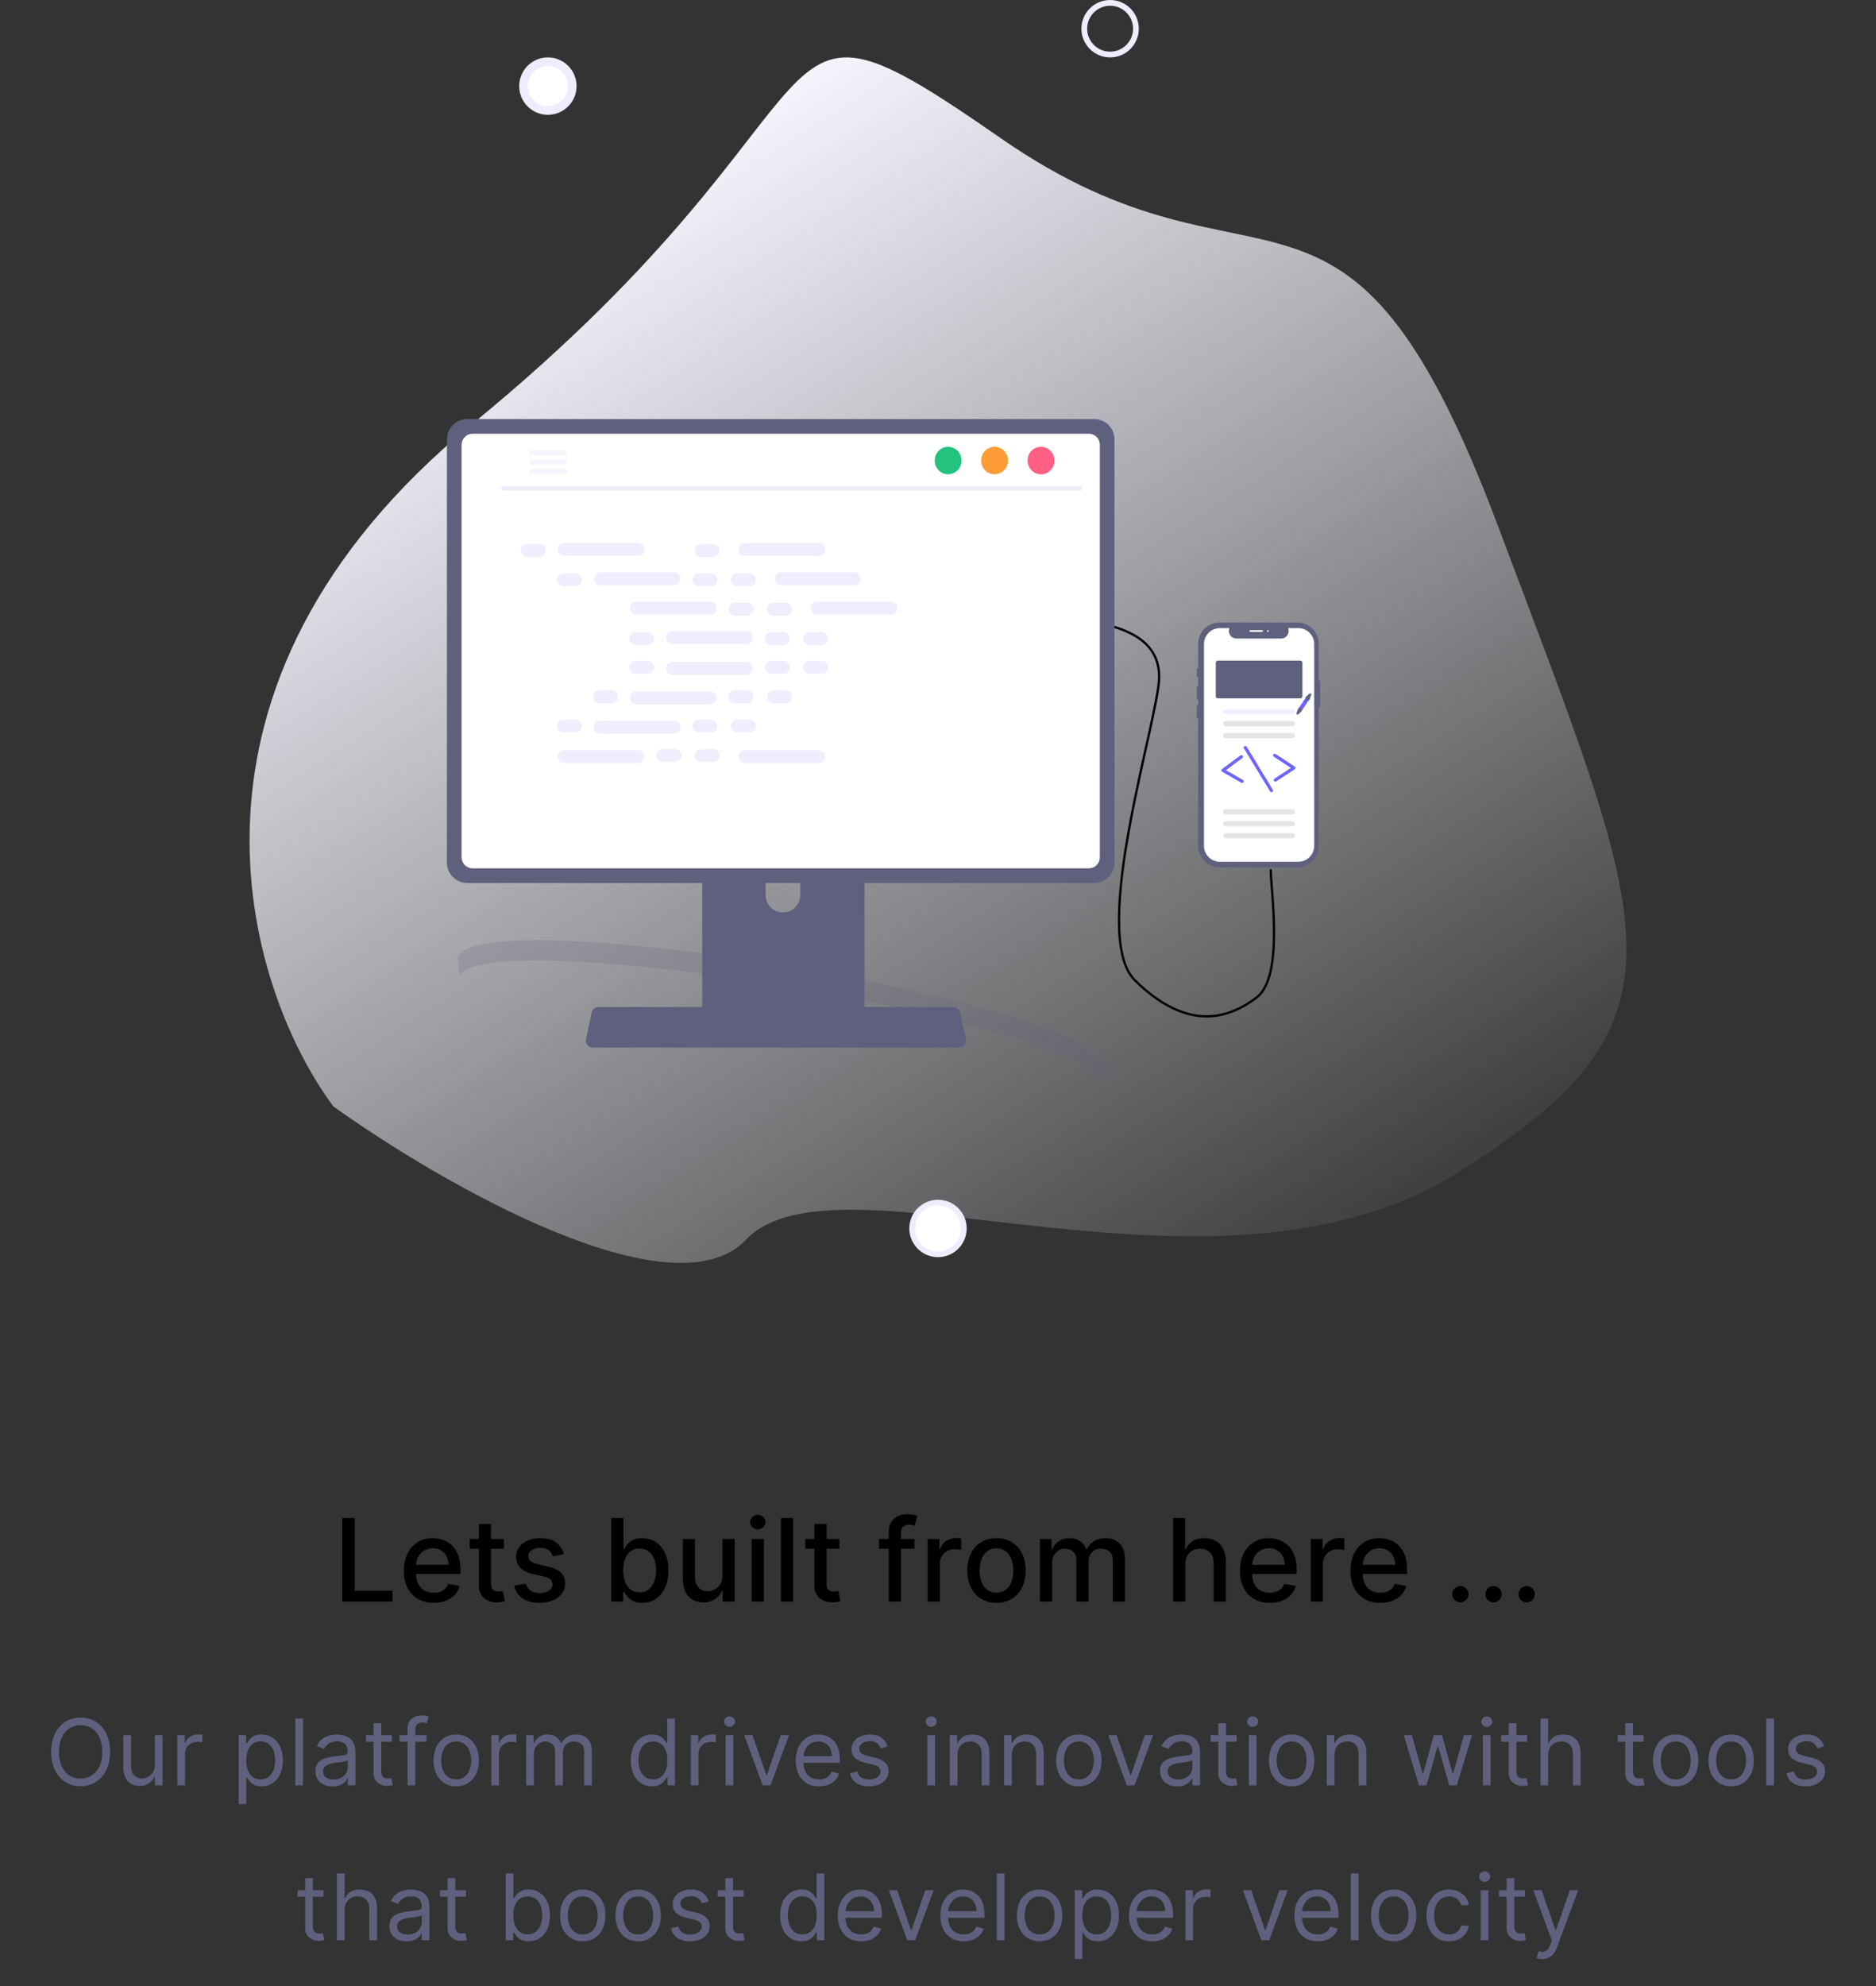<!-- sample rectangle -->
<svg width="327" height="346" viewBox="0 0 327 346" fill="none" xmlns="http://www.w3.org/2000/svg">
<rect x="0" y="0" width="327" height="346" fill="#333333" stroke="none"/>
<path d="M82.464 73.733C26.496 119.565 42.886 172.154 58.078 192.719C76.734 206.073 117.244 229.416 130.036 215.955C146.027 199.129 211.589 230.778 253.965 204.337C296.341 177.896 287.945 163.073 261.161 91.761C234.376 20.45 219.985 55.705 174.411 24.056C128.837 -7.594 152.423 16.444 82.464 73.733Z" fill="url(#paint0_linear_33_652)"/>
<path d="M191.4 108.452C194.676 109.31 202.048 110.741 202.048 117.897C202.048 125.052 189.66 162.788 197.85 170.802C206.04 178.816 213.036 178.339 219.043 173.759C223.848 170.096 221.5 155.172 221.5 151.452" stroke="black" stroke-width="0.4"/>
<path d="M122.411 137.385V177.771H150.704V137.385C150.704 137.095 150.611 136.812 150.439 136.578C150.267 136.344 150.024 136.172 149.747 136.086C149.616 136.043 149.479 136.022 149.341 136.023H123.777C123.598 136.023 123.421 136.058 123.255 136.126C123.089 136.194 122.939 136.295 122.812 136.421C122.685 136.548 122.584 136.698 122.515 136.863C122.447 137.029 122.411 137.206 122.411 137.385ZM133.452 151.262C133.46 150.466 133.781 149.705 134.347 149.144C134.912 148.584 135.676 148.27 136.473 148.27C137.269 148.27 138.033 148.584 138.598 149.144C139.164 149.705 139.486 150.466 139.493 151.262V155.948C139.489 156.746 139.169 157.511 138.603 158.074C138.037 158.637 137.271 158.953 136.473 158.953C135.674 158.953 134.908 158.637 134.342 158.074C133.777 157.511 133.457 156.746 133.452 155.948V151.262Z" fill="#5F607E"/>
<path d="M77.903 76.54V150.278C77.904 151.218 78.277 152.119 78.942 152.783C79.606 153.448 80.507 153.821 81.447 153.822H190.719C191.659 153.821 192.56 153.448 193.224 152.783C193.888 152.119 194.262 151.218 194.263 150.278V76.54C194.261 75.601 193.886 74.701 193.222 74.038C192.558 73.374 191.658 73.001 190.719 73H81.447C80.508 73.001 79.608 73.374 78.944 74.038C78.279 74.701 77.905 75.601 77.903 76.54Z" fill="#5F607E"/>
<path d="M80.466 77.457V149.368C80.467 149.87 80.667 150.351 81.022 150.706C81.377 151.061 81.858 151.261 82.36 151.262H189.809C190.311 151.261 190.793 151.061 191.148 150.706C191.503 150.351 191.702 149.87 191.703 149.368V77.457C191.703 76.954 191.504 76.472 191.149 76.116C190.794 75.761 190.312 75.56 189.809 75.559H82.36C81.858 75.56 81.376 75.761 81.021 76.116C80.666 76.472 80.466 76.954 80.466 77.457Z" fill="white"/>
<path d="M102.376 182.056C102.485 182.193 102.624 182.304 102.782 182.379C102.941 182.455 103.114 182.494 103.289 182.493H167.214C167.389 182.493 167.562 182.454 167.72 182.378C167.877 182.303 168.016 182.194 168.126 182.058C168.237 181.922 168.315 181.763 168.356 181.593C168.397 181.424 168.4 181.247 168.364 181.075L167.372 176.362C167.331 176.17 167.242 175.991 167.114 175.842C166.986 175.692 166.823 175.578 166.639 175.508C166.507 175.455 166.365 175.429 166.222 175.429H104.278C104.135 175.429 103.993 175.455 103.86 175.508C103.677 175.578 103.513 175.692 103.385 175.842C103.258 175.991 103.169 176.17 103.128 176.362L102.136 181.075C102.1 181.246 102.103 181.423 102.145 181.593C102.187 181.762 102.265 181.921 102.376 182.056Z" fill="#5F607E"/>
<path d="M87.76 85.466H188.299C188.404 85.464 188.503 85.421 188.576 85.346C188.649 85.272 188.69 85.171 188.69 85.067C188.69 84.962 188.649 84.862 188.576 84.787C188.503 84.712 188.404 84.669 188.299 84.667H87.76C87.655 84.669 87.556 84.712 87.483 84.787C87.409 84.862 87.369 84.962 87.369 85.067C87.369 85.171 87.409 85.272 87.483 85.346C87.556 85.421 87.655 85.464 87.76 85.466Z" fill="#EFEEFF"/>
<path d="M181.455 82.625C182.749 82.625 183.798 81.552 183.798 80.23C183.798 78.907 182.749 77.834 181.455 77.834C180.161 77.834 179.112 78.907 179.112 80.23C179.112 81.552 180.161 82.625 181.455 82.625Z" fill="#FF6084"/>
<path d="M173.361 82.625C174.655 82.625 175.704 81.552 175.704 80.23C175.704 78.907 174.655 77.834 173.361 77.834C172.067 77.834 171.018 78.907 171.018 80.23C171.018 81.552 172.067 82.625 173.361 82.625Z" fill="#FF9C37"/>
<path d="M165.266 82.625C166.56 82.625 167.61 81.552 167.61 80.23C167.61 78.907 166.56 77.834 165.266 77.834C163.972 77.834 162.923 78.907 162.923 80.23C162.923 81.552 163.972 82.625 165.266 82.625Z" fill="#23C37D"/>
<path d="M92.205 78.864C92.204 78.921 92.215 78.977 92.237 79.029C92.258 79.082 92.29 79.129 92.33 79.169C92.37 79.21 92.417 79.242 92.469 79.264C92.521 79.285 92.577 79.297 92.634 79.297H98.383C98.497 79.294 98.605 79.248 98.684 79.166C98.764 79.085 98.808 78.976 98.808 78.862C98.808 78.748 98.764 78.639 98.684 78.558C98.605 78.477 98.497 78.43 98.383 78.427H92.634C92.519 78.428 92.41 78.475 92.329 78.557C92.249 78.639 92.204 78.749 92.205 78.864Z" fill="#F6F5FE"/>
<path d="M92.205 80.498C92.204 80.555 92.215 80.611 92.237 80.663C92.258 80.715 92.29 80.763 92.33 80.803C92.37 80.844 92.417 80.876 92.469 80.897C92.521 80.919 92.577 80.931 92.634 80.931H98.383C98.497 80.928 98.605 80.882 98.685 80.8C98.764 80.719 98.809 80.61 98.809 80.496C98.809 80.382 98.764 80.273 98.685 80.192C98.605 80.11 98.497 80.063 98.383 80.061H92.634C92.519 80.062 92.41 80.109 92.329 80.191C92.249 80.273 92.204 80.383 92.205 80.498Z" fill="#F6F5FE"/>
<path d="M92.205 82.129C92.204 82.244 92.249 82.354 92.329 82.436C92.41 82.518 92.519 82.565 92.634 82.566H98.383C98.497 82.564 98.605 82.516 98.684 82.435C98.764 82.354 98.808 82.245 98.808 82.131C98.808 82.017 98.764 81.908 98.684 81.827C98.605 81.746 98.497 81.699 98.383 81.696H92.634C92.577 81.696 92.521 81.708 92.469 81.73C92.417 81.751 92.37 81.783 92.33 81.824C92.29 81.864 92.258 81.912 92.237 81.964C92.215 82.016 92.204 82.073 92.205 82.129Z" fill="#F6F5FE"/>
<path d="M93.981 94.757H91.915C91.289 94.757 90.781 95.265 90.781 95.891C90.781 96.518 91.289 97.025 91.915 97.025H93.981C94.608 97.025 95.115 96.518 95.115 95.891C95.115 95.265 94.608 94.757 93.981 94.757Z" fill="#EFEEFF"/>
<path d="M124.302 94.757H122.236C121.61 94.757 121.102 95.265 121.102 95.891C121.102 96.518 121.61 97.025 122.236 97.025H124.302C124.928 97.025 125.436 96.518 125.436 95.891C125.436 95.265 124.928 94.757 124.302 94.757Z" fill="#EFEEFF"/>
<path d="M111.181 94.568H98.342C97.716 94.568 97.208 95.076 97.208 95.702C97.208 96.329 97.716 96.837 98.342 96.837H111.181C111.808 96.837 112.315 96.329 112.315 95.702C112.315 95.076 111.808 94.568 111.181 94.568Z" fill="#EFEEFF"/>
<path d="M142.683 94.568H129.844C129.218 94.568 128.71 95.076 128.71 95.702C128.71 96.329 129.218 96.837 129.844 96.837H142.683C143.31 96.837 143.817 96.329 143.817 95.702C143.817 95.076 143.31 94.568 142.683 94.568Z" fill="#EFEEFF"/>
<path d="M100.282 99.876H98.216C97.59 99.876 97.082 100.384 97.082 101.01C97.082 101.637 97.59 102.144 98.216 102.144H100.282C100.908 102.144 101.416 101.637 101.416 101.01C101.416 100.384 100.908 99.876 100.282 99.876Z" fill="#EFEEFF"/>
<path d="M123.908 99.876H121.842C121.216 99.876 120.708 100.384 120.708 101.01C120.708 101.637 121.216 102.144 121.842 102.144H123.908C124.534 102.144 125.042 101.637 125.042 101.01C125.042 100.384 124.534 99.876 123.908 99.876Z" fill="#EFEEFF"/>
<path d="M130.602 99.876H128.536C127.91 99.876 127.402 100.384 127.402 101.01C127.402 101.637 127.91 102.144 128.536 102.144H130.602C131.228 102.144 131.736 101.637 131.736 101.01C131.736 100.384 131.228 99.876 130.602 99.876Z" fill="#EFEEFF"/>
<path d="M117.482 99.688H104.642C104.016 99.688 103.508 100.195 103.508 100.822C103.508 101.448 104.016 101.956 104.642 101.956H117.482C118.108 101.956 118.616 101.448 118.616 100.822C118.616 100.195 118.108 99.688 117.482 99.688Z" fill="#EFEEFF"/>
<path d="M148.984 99.688H136.144C135.518 99.688 135.01 100.195 135.01 100.822C135.01 101.448 135.518 101.956 136.144 101.956H148.984C149.61 101.956 150.118 101.448 150.118 100.822C150.118 100.195 149.61 99.688 148.984 99.688Z" fill="#EFEEFF"/>
<path d="M130.208 104.995H128.143C127.516 104.995 127.009 105.502 127.009 106.129C127.009 106.755 127.516 107.263 128.143 107.263H130.208C130.835 107.263 131.343 106.755 131.343 106.129C131.343 105.502 130.835 104.995 130.208 104.995Z" fill="#EFEEFF"/>
<path d="M136.903 104.995H134.837C134.21 104.995 133.703 105.502 133.703 106.129C133.703 106.755 134.21 107.263 134.837 107.263H136.903C137.529 107.263 138.037 106.755 138.037 106.129C138.037 105.502 137.529 104.995 136.903 104.995Z" fill="#EFEEFF"/>
<path d="M123.782 104.806H110.943C110.316 104.806 109.809 105.314 109.809 105.94C109.809 106.566 110.316 107.074 110.943 107.074H123.782C124.408 107.074 124.916 106.566 124.916 105.94C124.916 105.314 124.408 104.806 123.782 104.806Z" fill="#EFEEFF"/>
<path d="M155.284 104.806H142.445C141.818 104.806 141.311 105.314 141.311 105.94C141.311 106.566 141.818 107.074 142.445 107.074H155.284C155.91 107.074 156.418 106.566 156.418 105.94C156.418 105.314 155.91 104.806 155.284 104.806Z" fill="#EFEEFF"/>
<path d="M112.883 110.114H110.817C110.19 110.114 109.683 110.622 109.683 111.248C109.683 111.875 110.19 112.382 110.817 112.382H112.883C113.509 112.382 114.017 111.875 114.017 111.248C114.017 110.622 113.509 110.114 112.883 110.114Z" fill="#EFEEFF"/>
<path d="M136.509 110.114H134.443C133.817 110.114 133.309 110.622 133.309 111.248C133.309 111.875 133.817 112.382 134.443 112.382H136.509C137.135 112.382 137.643 111.875 137.643 111.248C137.643 110.622 137.135 110.114 136.509 110.114Z" fill="#EFEEFF"/>
<path d="M143.203 110.114H141.137C140.511 110.114 140.003 110.622 140.003 111.248C140.003 111.875 140.511 112.382 141.137 112.382H143.203C143.829 112.382 144.337 111.875 144.337 111.248C144.337 110.622 143.829 110.114 143.203 110.114Z" fill="#EFEEFF"/>
<path d="M130.082 109.925H117.243C116.617 109.925 116.109 110.433 116.109 111.059C116.109 111.686 116.617 112.193 117.243 112.193H130.082C130.709 112.193 131.216 111.686 131.216 111.059C131.216 110.433 130.709 109.925 130.082 109.925Z" fill="#EFEEFF"/>
<path d="M117.608 130.469H115.542C114.916 130.469 114.408 130.977 114.408 131.603C114.408 132.23 114.916 132.737 115.542 132.737H117.608C118.234 132.737 118.742 132.23 118.742 131.603C118.742 130.977 118.234 130.469 117.608 130.469Z" fill="#EFEEFF"/>
<path d="M124.302 130.469H122.236C121.61 130.469 121.102 130.977 121.102 131.603C121.102 132.23 121.61 132.737 122.236 132.737H124.302C124.928 132.737 125.436 132.23 125.436 131.603C125.436 130.977 124.928 130.469 124.302 130.469Z" fill="#EFEEFF"/>
<path d="M142.683 130.658H129.844C129.218 130.658 128.71 131.166 128.71 131.792C128.71 132.419 129.218 132.926 129.844 132.926H142.683C143.31 132.926 143.817 132.419 143.817 131.792C143.817 131.166 143.31 130.658 142.683 130.658Z" fill="#EFEEFF"/>
<path d="M111.181 130.658H98.342C97.716 130.658 97.208 131.166 97.208 131.792C97.208 132.419 97.716 132.926 98.342 132.926H111.181C111.808 132.926 112.315 132.419 112.315 131.792C112.315 131.166 111.808 130.658 111.181 130.658Z" fill="#EFEEFF"/>
<path d="M100.282 125.35H98.216C97.59 125.35 97.082 125.858 97.082 126.484C97.082 127.11 97.59 127.618 98.216 127.618H100.282C100.908 127.618 101.416 127.11 101.416 126.484C101.416 125.858 100.908 125.35 100.282 125.35Z" fill="#EFEEFF"/>
<path d="M123.908 125.35H121.842C121.216 125.35 120.708 125.858 120.708 126.484C120.708 127.11 121.216 127.618 121.842 127.618H123.908C124.534 127.618 125.042 127.11 125.042 126.484C125.042 125.858 124.534 125.35 123.908 125.35Z" fill="#EFEEFF"/>
<path d="M130.602 125.35H128.536C127.91 125.35 127.402 125.858 127.402 126.484C127.402 127.11 127.91 127.618 128.536 127.618H130.602C131.228 127.618 131.736 127.11 131.736 126.484C131.736 125.858 131.228 125.35 130.602 125.35Z" fill="#EFEEFF"/>
<path d="M117.482 125.54H104.642C104.016 125.54 103.508 126.048 103.508 126.674C103.508 127.301 104.016 127.808 104.642 127.808H117.482C118.108 127.808 118.616 127.301 118.616 126.674C118.616 126.048 118.108 125.54 117.482 125.54Z" fill="#EFEEFF"/>
<path d="M106.582 120.232H104.516C103.89 120.232 103.382 120.739 103.382 121.366C103.382 121.992 103.89 122.5 104.516 122.5H106.582C107.208 122.5 107.716 121.992 107.716 121.366C107.716 120.739 107.208 120.232 106.582 120.232Z" fill="#EFEEFF"/>
<path d="M130.208 120.232H128.143C127.516 120.232 127.009 120.739 127.009 121.366C127.009 121.992 127.516 122.5 128.143 122.5H130.208C130.835 122.5 131.343 121.992 131.343 121.366C131.343 120.739 130.835 120.232 130.208 120.232Z" fill="#EFEEFF"/>
<path d="M136.903 120.232H134.837C134.21 120.232 133.703 120.739 133.703 121.366C133.703 121.992 134.21 122.5 134.837 122.5H136.903C137.529 122.5 138.037 121.992 138.037 121.366C138.037 120.739 137.529 120.232 136.903 120.232Z" fill="#EFEEFF"/>
<path d="M123.782 120.42H110.943C110.316 120.42 109.809 120.928 109.809 121.555C109.809 122.181 110.316 122.689 110.943 122.689H123.782C124.408 122.689 124.916 122.181 124.916 121.555C124.916 120.928 124.408 120.42 123.782 120.42Z" fill="#EFEEFF"/>
<path d="M112.883 115.112H110.817C110.19 115.112 109.683 115.62 109.683 116.246C109.683 116.873 110.19 117.38 110.817 117.38H112.883C113.509 117.38 114.017 116.873 114.017 116.246C114.017 115.62 113.509 115.112 112.883 115.112Z" fill="#EFEEFF"/>
<path d="M136.509 115.112H134.443C133.817 115.112 133.309 115.62 133.309 116.246C133.309 116.873 133.817 117.38 134.443 117.38H136.509C137.135 117.38 137.643 116.873 137.643 116.246C137.643 115.62 137.135 115.112 136.509 115.112Z" fill="#EFEEFF"/>
<path d="M143.203 115.112H141.137C140.511 115.112 140.003 115.62 140.003 116.246C140.003 116.873 140.511 117.38 141.137 117.38H143.203C143.829 117.38 144.337 116.873 144.337 116.246C144.337 115.62 143.829 115.112 143.203 115.112Z" fill="#EFEEFF"/>
<path d="M130.082 115.302H117.243C116.617 115.302 116.109 115.809 116.109 116.436C116.109 117.062 116.617 117.57 117.243 117.57H130.082C130.709 117.57 131.216 117.062 131.216 116.436C131.216 115.809 130.709 115.302 130.082 115.302Z" fill="#EFEEFF"/>
<path opacity="0.2" d="M80.013 169.9C79.951 168.879 79.883 167.825 79.803 166.727C83.796 156.756 190.938 174.409 192.745 185.97C192.74 187.03 192.695 188.059 192.619 189.063C188.242 177.652 86.456 160.874 80.013 169.9Z" fill="#5F607E"/>
<path d="M229.866 118.584V112.166C229.866 111.181 229.474 110.236 228.778 109.54C228.081 108.843 227.136 108.452 226.151 108.452H212.554C212.066 108.452 211.583 108.548 211.132 108.734C210.681 108.921 210.272 109.195 209.927 109.54C209.582 109.885 209.308 110.294 209.122 110.745C208.935 111.195 208.839 111.678 208.839 112.166V116.429H208.6V117.931H208.839V119.533H208.6V121.835H208.839V122.837H208.6V125.14H208.839V147.376C208.839 147.864 208.935 148.347 209.122 148.798C209.308 149.249 209.582 149.658 209.927 150.003C210.272 150.348 210.681 150.622 211.132 150.808C211.583 150.995 212.066 151.091 212.554 151.091H226.151C226.639 151.091 227.122 150.995 227.573 150.808C228.023 150.622 228.433 150.348 228.778 150.003C229.123 149.658 229.396 149.249 229.583 148.798C229.77 148.347 229.866 147.864 229.866 147.376V123.153H230.1V118.584H229.866Z" fill="#5F607E"/>
<path d="M226.301 109.418H224.526C224.608 109.619 224.639 109.836 224.617 110.051C224.595 110.266 224.52 110.472 224.4 110.651C224.279 110.831 224.116 110.978 223.926 111.079C223.735 111.181 223.522 111.234 223.306 111.234H215.516C215.3 111.234 215.087 111.181 214.896 111.079C214.706 110.978 214.543 110.831 214.422 110.651C214.302 110.472 214.227 110.266 214.205 110.051C214.183 109.836 214.214 109.619 214.296 109.418H212.638C211.902 109.418 211.197 109.711 210.677 110.231C210.156 110.751 209.864 111.457 209.864 112.192V147.351C209.864 147.715 209.936 148.076 210.075 148.412C210.215 148.749 210.419 149.055 210.677 149.312C210.934 149.57 211.24 149.774 211.577 149.914C211.913 150.053 212.274 150.125 212.638 150.125H226.301C227.037 150.125 227.742 149.833 228.263 149.312C228.783 148.792 229.075 148.087 229.075 147.351V112.192C229.075 111.828 229.003 111.467 228.864 111.131C228.725 110.794 228.52 110.489 228.263 110.231C228.005 109.973 227.699 109.769 227.363 109.63C227.026 109.49 226.665 109.418 226.301 109.418Z" fill="white"/>
<path d="M226.645 121.655H212.294C212.194 121.654 212.098 121.615 212.028 121.544C211.957 121.473 211.917 121.377 211.917 121.277V115.455C211.917 115.355 211.957 115.259 212.028 115.188C212.098 115.117 212.194 115.077 212.294 115.077H226.645C226.745 115.077 226.841 115.117 226.911 115.188C226.982 115.259 227.022 115.355 227.022 115.455V121.277C227.022 121.377 226.982 121.473 226.911 121.544C226.841 121.615 226.745 121.654 226.645 121.655Z" fill="#5F607E"/>
<path d="M225.279 124.409H213.661C213.551 124.409 213.445 124.366 213.368 124.288C213.29 124.21 213.246 124.104 213.246 123.994C213.246 123.884 213.29 123.779 213.368 123.701C213.445 123.623 213.551 123.579 213.661 123.579H225.279C225.389 123.579 225.494 123.623 225.572 123.701C225.65 123.779 225.694 123.884 225.694 123.994C225.694 124.104 225.65 124.21 225.572 124.288C225.494 124.366 225.389 124.409 225.279 124.409Z" fill="#EFEEFF"/>
<path d="M225.279 126.521H213.661C213.541 126.521 213.426 126.473 213.341 126.388C213.256 126.304 213.208 126.188 213.208 126.068C213.208 125.948 213.256 125.833 213.341 125.748C213.426 125.663 213.541 125.616 213.661 125.616H225.279C225.399 125.616 225.514 125.663 225.599 125.748C225.683 125.833 225.731 125.948 225.731 126.068C225.731 126.188 225.683 126.304 225.599 126.388C225.514 126.473 225.399 126.521 225.279 126.521Z" fill="#E4E4E4"/>
<path d="M225.279 128.597H213.661C213.541 128.597 213.426 128.549 213.341 128.464C213.256 128.379 213.208 128.264 213.208 128.144C213.208 128.024 213.256 127.909 213.341 127.824C213.426 127.739 213.541 127.691 213.661 127.691H225.279C225.399 127.691 225.514 127.739 225.599 127.824C225.683 127.909 225.731 128.024 225.731 128.144C225.731 128.264 225.683 128.379 225.599 128.464C225.514 128.549 225.399 128.597 225.279 128.597Z" fill="#E4E4E4"/>
<path d="M225.279 141.874H213.661C213.541 141.874 213.426 141.827 213.341 141.742C213.256 141.657 213.208 141.542 213.208 141.422C213.208 141.302 213.256 141.186 213.341 141.102C213.426 141.017 213.541 140.969 213.661 140.969H225.279C225.399 140.969 225.514 141.017 225.599 141.102C225.683 141.186 225.731 141.302 225.731 141.422C225.731 141.542 225.683 141.657 225.599 141.742C225.514 141.827 225.399 141.874 225.279 141.874Z" fill="#E4E4E4"/>
<path d="M225.279 143.948H213.661C213.541 143.948 213.426 143.901 213.341 143.816C213.256 143.731 213.208 143.616 213.208 143.496C213.208 143.376 213.256 143.261 213.341 143.176C213.426 143.091 213.541 143.043 213.661 143.043H225.279C225.399 143.043 225.514 143.091 225.599 143.176C225.683 143.261 225.731 143.376 225.731 143.496C225.731 143.616 225.683 143.731 225.599 143.816C225.514 143.901 225.399 143.948 225.279 143.948Z" fill="#E4E4E4"/>
<path d="M225.279 146.024H213.661C213.541 146.024 213.426 145.976 213.341 145.892C213.256 145.807 213.208 145.692 213.208 145.572C213.208 145.451 213.256 145.336 213.341 145.251C213.426 145.167 213.541 145.119 213.661 145.119H225.279C225.399 145.119 225.514 145.167 225.599 145.251C225.683 145.336 225.731 145.451 225.731 145.572C225.731 145.692 225.683 145.807 225.599 145.892C225.514 145.976 225.399 146.024 225.279 146.024Z" fill="#E4E4E4"/>
<path d="M228.202 121.851L226.905 123.798C226.874 123.844 226.832 123.883 226.783 123.909C226.733 123.935 226.678 123.949 226.622 123.949C226.555 123.949 226.49 123.929 226.435 123.892C226.379 123.855 226.336 123.802 226.31 123.741C226.301 123.72 226.294 123.698 226.29 123.676C226.272 123.588 226.29 123.496 226.34 123.421L227.637 121.475C227.662 121.438 227.694 121.406 227.731 121.381C227.768 121.356 227.809 121.339 227.853 121.33C227.897 121.322 227.942 121.321 227.985 121.33C228.029 121.339 228.071 121.356 228.108 121.381C228.145 121.405 228.177 121.437 228.202 121.474C228.226 121.511 228.244 121.553 228.252 121.596C228.261 121.64 228.261 121.685 228.253 121.729C228.244 121.773 228.227 121.814 228.202 121.851Z" fill="#6C63FF"/>
<path d="M227.01 123.64L226.748 124.032L226.283 124.441C226.253 124.468 226.214 124.484 226.173 124.487C226.133 124.49 226.092 124.479 226.058 124.456C226.024 124.434 225.999 124.401 225.986 124.362C225.973 124.323 225.973 124.282 225.986 124.243L226.189 123.648L226.445 123.264L227.01 123.64Z" fill="#5F607E"/>
<path d="M228.259 120.831L227.61 121.404C227.588 121.422 227.572 121.446 227.561 121.472C227.55 121.498 227.545 121.527 227.547 121.555C227.549 121.583 227.558 121.611 227.572 121.635C227.586 121.66 227.606 121.681 227.629 121.696L227.752 121.778L227.397 122.312C227.391 122.32 227.387 122.329 227.385 122.339C227.384 122.349 227.384 122.359 227.385 122.369C227.387 122.378 227.391 122.388 227.397 122.396C227.402 122.404 227.409 122.411 227.418 122.417C227.426 122.422 227.435 122.426 227.445 122.428C227.455 122.43 227.465 122.43 227.474 122.428C227.484 122.426 227.493 122.422 227.501 122.416C227.51 122.411 227.517 122.404 227.522 122.396L227.878 121.862L228.001 121.944C228.042 121.971 228.091 121.981 228.139 121.971C228.187 121.962 228.23 121.934 228.257 121.893C228.266 121.879 228.273 121.865 228.279 121.849L228.557 121.029C228.57 120.99 228.57 120.949 228.557 120.91C228.544 120.871 228.518 120.838 228.484 120.816C228.45 120.793 228.41 120.782 228.369 120.785C228.329 120.788 228.29 120.804 228.259 120.831Z" fill="#5F607E"/>
<path d="M219.979 110.076H217.942C217.902 110.076 217.863 110.06 217.835 110.031C217.807 110.003 217.791 109.965 217.791 109.925C217.791 109.885 217.807 109.846 217.835 109.818C217.863 109.79 217.902 109.774 217.942 109.774H219.979C220.019 109.774 220.057 109.79 220.085 109.818C220.114 109.846 220.13 109.885 220.13 109.925C220.13 109.965 220.114 110.003 220.085 110.031C220.057 110.06 220.019 110.076 219.979 110.076Z" fill="white"/>
<path d="M220.997 110.076C221.08 110.076 221.148 110.008 221.148 109.925C221.148 109.841 221.08 109.774 220.997 109.774C220.914 109.774 220.846 109.841 220.846 109.925C220.846 110.008 220.914 110.076 220.997 110.076Z" fill="white"/>
<path d="M222.377 136.145C222.407 136.137 222.435 136.125 222.461 136.108L225.674 134.005C225.712 133.98 225.744 133.945 225.766 133.904C225.788 133.863 225.8 133.818 225.8 133.771C225.8 133.725 225.789 133.68 225.766 133.639C225.744 133.598 225.713 133.563 225.674 133.538L222.335 131.351C222.304 131.331 222.27 131.317 222.233 131.31C222.197 131.303 222.16 131.303 222.124 131.31C222.088 131.318 222.054 131.332 222.024 131.353C221.993 131.373 221.967 131.4 221.947 131.431C221.927 131.461 221.913 131.496 221.906 131.532C221.9 131.568 221.9 131.605 221.907 131.641C221.915 131.677 221.93 131.711 221.95 131.741C221.971 131.772 221.998 131.798 222.029 131.818L225.011 133.771L222.155 135.641C222.1 135.677 222.059 135.731 222.041 135.795C222.022 135.858 222.026 135.926 222.052 135.986C222.079 136.047 222.126 136.096 222.186 136.125C222.245 136.154 222.313 136.161 222.377 136.145Z" fill="#6C63FF"/>
<path d="M216.579 136.38C216.633 136.366 216.681 136.337 216.718 136.296C216.756 136.254 216.779 136.202 216.787 136.147C216.795 136.092 216.785 136.036 216.761 135.986C216.736 135.936 216.698 135.895 216.649 135.867L213.688 134.169L216.55 132.043C216.58 132.022 216.604 131.994 216.623 131.963C216.642 131.931 216.654 131.896 216.66 131.86C216.665 131.824 216.663 131.787 216.654 131.751C216.645 131.716 216.63 131.683 216.608 131.653C216.586 131.624 216.558 131.599 216.527 131.58C216.496 131.561 216.461 131.549 216.424 131.543C216.388 131.538 216.351 131.54 216.316 131.549C216.28 131.558 216.247 131.574 216.217 131.596L213.013 133.976C212.976 134.003 212.946 134.04 212.926 134.082C212.907 134.124 212.898 134.17 212.901 134.216C212.903 134.263 212.917 134.307 212.942 134.347C212.966 134.386 213 134.419 213.04 134.442L216.371 136.352C216.434 136.388 216.509 136.398 216.579 136.38Z" fill="#6C63FF"/>
<path d="M221.691 137.989C221.718 137.982 221.744 137.971 221.767 137.956C221.799 137.937 221.826 137.912 221.848 137.883C221.869 137.853 221.885 137.819 221.894 137.784C221.902 137.748 221.904 137.711 221.898 137.675C221.893 137.639 221.88 137.604 221.861 137.573L217.307 130.085C217.268 130.022 217.206 129.977 217.134 129.96C217.062 129.943 216.987 129.955 216.924 129.993C216.861 130.032 216.815 130.093 216.798 130.165C216.78 130.237 216.792 130.313 216.83 130.376L221.384 137.863C221.415 137.914 221.461 137.954 221.517 137.976C221.572 137.999 221.633 138.003 221.691 137.989Z" fill="#6C63FF"/>
<circle cx="193.5" cy="5" r="4.5" stroke="#EDEDFF"/>
<circle cx="163.5" cy="214" r="4.5" fill="white" stroke="#EDEDFF"/>
<circle cx="95.5" cy="15" r="4.25" fill="white" stroke="#EDEDFF" stroke-width="1.5"/>
<path d="M59.644 279V264.455H61.839V277.111H68.43V279H59.644ZM75.583 279.22C74.508 279.22 73.583 278.991 72.806 278.531C72.034 278.067 71.438 277.416 71.016 276.578C70.6 275.735 70.391 274.748 70.391 273.616C70.391 272.499 70.6 271.514 71.016 270.662C71.438 269.81 72.025 269.144 72.778 268.666C73.535 268.188 74.421 267.949 75.434 267.949C76.049 267.949 76.646 268.051 77.224 268.254C77.801 268.458 78.32 268.777 78.779 269.213C79.238 269.649 79.601 270.214 79.866 270.911C80.131 271.602 80.263 272.442 80.263 273.432V274.185H71.592V272.594H78.183C78.183 272.035 78.069 271.54 77.842 271.109C77.614 270.674 77.295 270.33 76.883 270.08C76.476 269.829 75.997 269.703 75.448 269.703C74.852 269.703 74.331 269.85 73.886 270.143C73.445 270.432 73.104 270.811 72.863 271.28C72.626 271.744 72.508 272.248 72.508 272.793V274.036C72.508 274.765 72.636 275.385 72.891 275.896C73.152 276.408 73.514 276.798 73.978 277.068C74.442 277.333 74.984 277.466 75.604 277.466C76.007 277.466 76.374 277.409 76.705 277.295C77.037 277.177 77.323 277.002 77.565 276.77C77.806 276.538 77.991 276.251 78.119 275.911L80.129 276.273C79.968 276.865 79.679 277.383 79.262 277.828C78.85 278.268 78.332 278.612 77.707 278.858C77.086 279.099 76.379 279.22 75.583 279.22ZM87.83 268.091V269.795H81.872V268.091H87.83ZM83.47 265.477H85.593V275.797C85.593 276.209 85.655 276.519 85.778 276.727C85.901 276.931 86.06 277.071 86.254 277.146C86.453 277.217 86.668 277.253 86.9 277.253C87.07 277.253 87.22 277.241 87.347 277.217C87.475 277.194 87.575 277.175 87.646 277.161L88.029 278.915C87.906 278.962 87.731 279.009 87.504 279.057C87.276 279.109 86.992 279.137 86.651 279.142C86.093 279.152 85.572 279.052 85.089 278.844C84.606 278.635 84.215 278.313 83.917 277.878C83.619 277.442 83.47 276.895 83.47 276.237V265.477ZM98.297 270.754L96.372 271.095C96.292 270.849 96.164 270.615 95.989 270.392C95.818 270.17 95.586 269.987 95.293 269.845C94.999 269.703 94.632 269.632 94.192 269.632C93.59 269.632 93.088 269.767 92.686 270.037C92.284 270.302 92.082 270.645 92.082 271.067C92.082 271.431 92.217 271.725 92.487 271.947C92.757 272.17 93.193 272.352 93.794 272.494L95.527 272.892C96.531 273.124 97.279 273.482 97.771 273.964C98.264 274.447 98.51 275.075 98.51 275.847C98.51 276.5 98.32 277.082 97.942 277.594C97.568 278.1 97.044 278.498 96.372 278.787C95.704 279.076 94.93 279.22 94.05 279.22C92.828 279.22 91.831 278.96 91.06 278.439C90.288 277.913 89.814 277.168 89.639 276.202L91.692 275.889C91.82 276.424 92.082 276.829 92.48 277.104C92.878 277.374 93.396 277.509 94.035 277.509C94.731 277.509 95.288 277.364 95.704 277.075C96.121 276.782 96.329 276.424 96.329 276.003C96.329 275.662 96.202 275.375 95.946 275.143C95.695 274.911 95.309 274.736 94.788 274.618L92.942 274.213C91.924 273.981 91.171 273.612 90.683 273.105C90.2 272.598 89.959 271.957 89.959 271.18C89.959 270.536 90.139 269.973 90.499 269.49C90.858 269.007 91.356 268.631 91.99 268.361C92.624 268.086 93.351 267.949 94.17 267.949C95.349 267.949 96.278 268.205 96.954 268.716C97.632 269.223 98.079 269.902 98.297 270.754ZM106.545 279V264.455H108.669V269.859H108.796C108.92 269.632 109.097 269.369 109.329 269.071C109.561 268.773 109.883 268.512 110.295 268.29C110.707 268.062 111.252 267.949 111.929 267.949C112.809 267.949 113.595 268.171 114.287 268.616C114.978 269.062 115.52 269.703 115.913 270.541C116.311 271.379 116.51 272.388 116.51 273.567C116.51 274.746 116.313 275.757 115.92 276.599C115.527 277.437 114.987 278.084 114.301 278.538C113.614 278.988 112.831 279.213 111.95 279.213C111.287 279.213 110.745 279.102 110.323 278.879C109.907 278.657 109.58 278.396 109.343 278.098C109.107 277.8 108.924 277.535 108.796 277.303H108.619V279H106.545ZM108.626 273.545C108.626 274.312 108.737 274.985 108.96 275.562C109.182 276.14 109.504 276.592 109.926 276.919C110.347 277.241 110.863 277.402 111.474 277.402C112.109 277.402 112.639 277.234 113.065 276.898C113.491 276.557 113.813 276.095 114.031 275.513C114.253 274.93 114.365 274.275 114.365 273.545C114.365 272.826 114.256 272.179 114.038 271.607C113.825 271.034 113.503 270.581 113.072 270.25C112.646 269.919 112.113 269.753 111.474 269.753C110.859 269.753 110.338 269.911 109.912 270.229C109.49 270.546 109.171 270.989 108.953 271.557C108.735 272.125 108.626 272.788 108.626 273.545ZM125.923 274.476V268.091H128.054V279H125.966V277.111H125.852C125.601 277.693 125.199 278.179 124.645 278.567C124.095 278.95 123.411 279.142 122.592 279.142C121.891 279.142 121.271 278.988 120.731 278.68C120.196 278.368 119.775 277.906 119.467 277.295C119.164 276.685 119.013 275.929 119.013 275.03V268.091H121.136V274.774C121.136 275.518 121.342 276.109 121.754 276.55C122.166 276.99 122.701 277.21 123.359 277.21C123.757 277.21 124.152 277.111 124.545 276.912C124.943 276.713 125.272 276.412 125.532 276.01C125.798 275.607 125.928 275.096 125.923 274.476ZM131.026 279V268.091H133.149V279H131.026ZM132.098 266.408C131.729 266.408 131.411 266.285 131.146 266.038C130.886 265.787 130.756 265.489 130.756 265.143C130.756 264.793 130.886 264.495 131.146 264.249C131.411 263.998 131.729 263.872 132.098 263.872C132.467 263.872 132.782 263.998 133.043 264.249C133.308 264.495 133.44 264.793 133.44 265.143C133.44 265.489 133.308 265.787 133.043 266.038C132.782 266.285 132.467 266.408 132.098 266.408ZM138.248 264.455V279H136.124V264.455H138.248ZM146.316 268.091V269.795H140.357V268.091H146.316ZM141.955 265.477H144.078V275.797C144.078 276.209 144.14 276.519 144.263 276.727C144.386 276.931 144.545 277.071 144.739 277.146C144.938 277.217 145.153 277.253 145.385 277.253C145.556 277.253 145.705 277.241 145.833 277.217C145.961 277.194 146.06 277.175 146.131 277.161L146.514 278.915C146.391 278.962 146.216 279.009 145.989 279.057C145.762 279.109 145.478 279.137 145.137 279.142C144.578 279.152 144.057 279.052 143.574 278.844C143.091 278.635 142.701 278.313 142.402 277.878C142.104 277.442 141.955 276.895 141.955 276.237V265.477ZM159.386 268.091V269.795H153.222V268.091H159.386ZM154.912 279V266.827C154.912 266.145 155.061 265.579 155.359 265.129C155.658 264.675 156.053 264.336 156.545 264.114C157.038 263.886 157.573 263.773 158.15 263.773C158.577 263.773 158.941 263.808 159.244 263.879C159.547 263.946 159.772 264.007 159.919 264.064L159.422 265.783C159.322 265.754 159.195 265.721 159.038 265.683C158.882 265.641 158.693 265.619 158.47 265.619C157.954 265.619 157.585 265.747 157.362 266.003C157.144 266.259 157.035 266.628 157.035 267.111V279H154.912ZM161.696 279V268.091H163.748V269.824H163.862C164.061 269.237 164.411 268.775 164.913 268.439C165.42 268.098 165.993 267.928 166.632 267.928C166.764 267.928 166.921 267.932 167.101 267.942C167.285 267.951 167.43 267.963 167.534 267.977V270.009C167.449 269.985 167.297 269.959 167.079 269.93C166.861 269.897 166.644 269.881 166.426 269.881C165.924 269.881 165.477 269.987 165.084 270.2C164.695 270.409 164.388 270.7 164.16 271.074C163.933 271.443 163.819 271.865 163.819 272.338V279H161.696ZM173.695 279.22C172.672 279.22 171.779 278.986 171.017 278.517C170.255 278.048 169.663 277.393 169.241 276.55C168.82 275.707 168.609 274.722 168.609 273.595C168.609 272.464 168.82 271.474 169.241 270.626C169.663 269.779 170.255 269.121 171.017 268.652C171.779 268.183 172.672 267.949 173.695 267.949C174.717 267.949 175.61 268.183 176.372 268.652C177.134 269.121 177.726 269.779 178.148 270.626C178.569 271.474 178.78 272.464 178.78 273.595C178.78 274.722 178.569 275.707 178.148 276.55C177.726 277.393 177.134 278.048 176.372 278.517C175.61 278.986 174.717 279.22 173.695 279.22ZM173.702 277.438C174.364 277.438 174.914 277.262 175.349 276.912C175.785 276.562 176.107 276.095 176.315 275.513C176.528 274.93 176.635 274.289 176.635 273.588C176.635 272.892 176.528 272.253 176.315 271.67C176.107 271.083 175.785 270.612 175.349 270.257C174.914 269.902 174.364 269.724 173.702 269.724C173.034 269.724 172.48 269.902 172.04 270.257C171.604 270.612 171.28 271.083 171.067 271.67C170.858 272.253 170.754 272.892 170.754 273.588C170.754 274.289 170.858 274.93 171.067 275.513C171.28 276.095 171.604 276.562 172.04 276.912C172.48 277.262 173.034 277.438 173.702 277.438ZM181.269 279V268.091H183.307V269.866H183.442C183.669 269.265 184.041 268.796 184.557 268.46C185.073 268.119 185.691 267.949 186.411 267.949C187.14 267.949 187.751 268.119 188.243 268.46C188.74 268.801 189.107 269.27 189.344 269.866H189.457C189.718 269.284 190.132 268.82 190.7 268.474C191.269 268.124 191.946 267.949 192.732 267.949C193.721 267.949 194.528 268.259 195.153 268.879C195.783 269.5 196.098 270.435 196.098 271.685V279H193.974V271.884C193.974 271.145 193.773 270.61 193.371 270.278C192.968 269.947 192.488 269.781 191.929 269.781C191.238 269.781 190.7 269.994 190.317 270.42C189.933 270.842 189.742 271.384 189.742 272.047V279H187.625V271.749C187.625 271.157 187.44 270.681 187.071 270.321C186.702 269.961 186.221 269.781 185.629 269.781C185.227 269.781 184.855 269.888 184.514 270.101C184.178 270.309 183.906 270.6 183.698 270.974C183.494 271.348 183.392 271.782 183.392 272.274V279H181.269ZM206.598 272.523V279H204.474V264.455H206.569V269.866H206.704C206.96 269.279 207.351 268.813 207.876 268.467C208.402 268.122 209.088 267.949 209.936 267.949C210.684 267.949 211.337 268.103 211.896 268.411C212.459 268.718 212.895 269.178 213.203 269.788C213.515 270.394 213.672 271.152 213.672 272.061V279H211.548V272.317C211.548 271.517 211.342 270.896 210.93 270.456C210.518 270.011 209.945 269.788 209.211 269.788C208.709 269.788 208.26 269.895 207.862 270.108C207.469 270.321 207.159 270.634 206.932 271.045C206.709 271.453 206.598 271.945 206.598 272.523ZM221.325 279.22C220.251 279.22 219.325 278.991 218.549 278.531C217.777 278.067 217.18 277.416 216.759 276.578C216.342 275.735 216.134 274.748 216.134 273.616C216.134 272.499 216.342 271.514 216.759 270.662C217.18 269.81 217.767 269.144 218.52 268.666C219.278 268.188 220.163 267.949 221.176 267.949C221.792 267.949 222.388 268.051 222.966 268.254C223.544 268.458 224.062 268.777 224.522 269.213C224.981 269.649 225.343 270.214 225.608 270.911C225.873 271.602 226.006 272.442 226.006 273.432V274.185H217.334V272.594H223.925C223.925 272.035 223.811 271.54 223.584 271.109C223.357 270.674 223.037 270.33 222.625 270.08C222.218 269.829 221.74 269.703 221.191 269.703C220.594 269.703 220.073 269.85 219.628 270.143C219.188 270.432 218.847 270.811 218.605 271.28C218.369 271.744 218.25 272.248 218.25 272.793V274.036C218.25 274.765 218.378 275.385 218.634 275.896C218.894 276.408 219.256 276.798 219.72 277.068C220.184 277.333 220.727 277.466 221.347 277.466C221.749 277.466 222.116 277.409 222.448 277.295C222.779 277.177 223.066 277.002 223.307 276.77C223.549 276.538 223.733 276.251 223.861 275.911L225.871 276.273C225.71 276.865 225.421 277.383 225.004 277.828C224.593 278.268 224.074 278.612 223.449 278.858C222.829 279.099 222.121 279.22 221.325 279.22ZM228.481 279V268.091H230.533V269.824H230.647C230.846 269.237 231.196 268.775 231.698 268.439C232.204 268.098 232.777 267.928 233.417 267.928C233.549 267.928 233.705 267.932 233.885 267.942C234.07 267.951 234.214 267.963 234.319 267.977V270.009C234.233 269.985 234.082 269.959 233.864 269.93C233.646 269.897 233.428 269.881 233.211 269.881C232.709 269.881 232.261 269.987 231.868 270.2C231.48 270.409 231.172 270.7 230.945 271.074C230.718 271.443 230.604 271.865 230.604 272.338V279H228.481ZM240.586 279.22C239.511 279.22 238.585 278.991 237.809 278.531C237.037 278.067 236.44 277.416 236.019 276.578C235.602 275.735 235.394 274.748 235.394 273.616C235.394 272.499 235.602 271.514 236.019 270.662C236.44 269.81 237.028 269.144 237.78 268.666C238.538 268.188 239.423 267.949 240.437 267.949C241.052 267.949 241.649 268.051 242.226 268.254C242.804 268.458 243.323 268.777 243.782 269.213C244.241 269.649 244.603 270.214 244.868 270.911C245.134 271.602 245.266 272.442 245.266 273.432V274.185H236.594V272.594H243.185C243.185 272.035 243.072 271.54 242.844 271.109C242.617 270.674 242.297 270.33 241.885 270.08C241.478 269.829 241 269.703 240.451 269.703C239.854 269.703 239.333 269.85 238.888 270.143C238.448 270.432 238.107 270.811 237.866 271.28C237.629 271.744 237.51 272.248 237.51 272.793V274.036C237.51 274.765 237.638 275.385 237.894 275.896C238.154 276.408 238.517 276.798 238.981 277.068C239.445 277.333 239.987 277.466 240.607 277.466C241.01 277.466 241.376 277.409 241.708 277.295C242.039 277.177 242.326 277.002 242.567 276.77C242.809 276.538 242.993 276.251 243.121 275.911L245.131 276.273C244.97 276.865 244.681 277.383 244.265 277.828C243.853 278.268 243.334 278.612 242.709 278.858C242.089 279.099 241.381 279.22 240.586 279.22ZM254.551 279.135C254.163 279.135 253.829 278.998 253.55 278.723C253.271 278.444 253.131 278.107 253.131 277.714C253.131 277.326 253.271 276.995 253.55 276.72C253.829 276.441 254.163 276.301 254.551 276.301C254.94 276.301 255.273 276.441 255.553 276.72C255.832 276.995 255.972 277.326 255.972 277.714C255.972 277.975 255.905 278.214 255.773 278.432C255.645 278.645 255.475 278.815 255.262 278.943C255.048 279.071 254.812 279.135 254.551 279.135ZM260.334 279.135C259.946 279.135 259.612 278.998 259.332 278.723C259.053 278.444 258.913 278.107 258.913 277.714C258.913 277.326 259.053 276.995 259.332 276.72C259.612 276.441 259.946 276.301 260.334 276.301C260.722 276.301 261.056 276.441 261.335 276.72C261.615 276.995 261.754 277.326 261.754 277.714C261.754 277.975 261.688 278.214 261.555 278.432C261.428 278.645 261.257 278.815 261.044 278.943C260.831 279.071 260.594 279.135 260.334 279.135ZM266.116 279.135C265.728 279.135 265.394 278.998 265.115 278.723C264.836 278.444 264.696 278.107 264.696 277.714C264.696 277.326 264.836 276.995 265.115 276.72C265.394 276.441 265.728 276.301 266.116 276.301C266.505 276.301 266.838 276.441 267.118 276.72C267.397 276.995 267.537 277.326 267.537 277.714C267.537 277.975 267.47 278.214 267.338 278.432C267.21 278.645 267.04 278.815 266.827 278.943C266.613 279.071 266.377 279.135 266.116 279.135Z" fill="black"/>
<path d="M19.19 305.182C19.19 306.409 18.969 307.47 18.526 308.364C18.082 309.258 17.474 309.947 16.702 310.432C15.929 310.917 15.046 311.159 14.054 311.159C13.062 311.159 12.179 310.917 11.406 310.432C10.633 309.947 10.025 309.258 9.582 308.364C9.139 307.47 8.918 306.409 8.918 305.182C8.918 303.955 9.139 302.894 9.582 302C10.025 301.106 10.633 300.417 11.406 299.932C12.179 299.447 13.062 299.205 14.054 299.205C15.046 299.205 15.929 299.447 16.702 299.932C17.474 300.417 18.082 301.106 18.526 302C18.969 302.894 19.19 303.955 19.19 305.182ZM17.827 305.182C17.827 304.174 17.658 303.324 17.321 302.631C16.988 301.938 16.535 301.413 15.963 301.057C15.395 300.701 14.758 300.523 14.054 300.523C13.349 300.523 12.711 300.701 12.139 301.057C11.571 301.413 11.118 301.938 10.781 302.631C10.448 303.324 10.281 304.174 10.281 305.182C10.281 306.189 10.448 307.04 10.781 307.733C11.118 308.426 11.571 308.951 12.139 309.307C12.711 309.663 13.349 309.841 14.054 309.841C14.758 309.841 15.395 309.663 15.963 309.307C16.535 308.951 16.988 308.426 17.321 307.733C17.658 307.04 17.827 306.189 17.827 305.182ZM26.996 307.432V302.273H28.337V311H26.996V309.523H26.905C26.701 309.966 26.383 310.343 25.951 310.653C25.519 310.96 24.974 311.114 24.314 311.114C23.769 311.114 23.284 310.994 22.86 310.756C22.436 310.513 22.102 310.15 21.86 309.665C21.617 309.176 21.496 308.561 21.496 307.818V302.273H22.837V307.727C22.837 308.364 23.015 308.871 23.371 309.25C23.731 309.629 24.189 309.818 24.746 309.818C25.079 309.818 25.419 309.733 25.763 309.562C26.112 309.392 26.403 309.131 26.638 308.778C26.877 308.426 26.996 307.977 26.996 307.432ZM30.912 311V302.273H32.207V303.591H32.298C32.457 303.159 32.745 302.809 33.161 302.54C33.578 302.271 34.048 302.136 34.571 302.136C34.669 302.136 34.792 302.138 34.94 302.142C35.088 302.146 35.199 302.152 35.275 302.159V303.523C35.23 303.511 35.126 303.494 34.963 303.472C34.803 303.445 34.635 303.432 34.457 303.432C34.033 303.432 33.654 303.521 33.321 303.699C32.991 303.873 32.73 304.116 32.536 304.426C32.347 304.733 32.252 305.083 32.252 305.477V311H30.912ZM41.602 314.273V302.273H42.897V303.659H43.056C43.154 303.508 43.291 303.314 43.465 303.08C43.643 302.841 43.897 302.629 44.227 302.443C44.56 302.254 45.011 302.159 45.579 302.159C46.314 302.159 46.961 302.343 47.522 302.71C48.083 303.078 48.52 303.598 48.834 304.273C49.149 304.947 49.306 305.742 49.306 306.659C49.306 307.583 49.149 308.384 48.834 309.062C48.52 309.737 48.084 310.259 47.528 310.631C46.971 310.998 46.329 311.182 45.602 311.182C45.041 311.182 44.592 311.089 44.255 310.903C43.918 310.714 43.658 310.5 43.477 310.261C43.295 310.019 43.154 309.818 43.056 309.659H42.942V314.273H41.602ZM42.92 306.636C42.92 307.295 43.016 307.877 43.209 308.381C43.403 308.881 43.685 309.273 44.056 309.557C44.427 309.837 44.882 309.977 45.42 309.977C45.98 309.977 46.448 309.83 46.823 309.534C47.202 309.235 47.486 308.833 47.675 308.33C47.868 307.822 47.965 307.258 47.965 306.636C47.965 306.023 47.87 305.47 47.681 304.977C47.495 304.481 47.213 304.089 46.834 303.801C46.459 303.509 45.988 303.364 45.42 303.364C44.874 303.364 44.416 303.502 44.045 303.778C43.673 304.051 43.393 304.434 43.204 304.926C43.014 305.415 42.92 305.985 42.92 306.636ZM52.811 299.364V311H51.47V299.364H52.811ZM57.953 311.205C57.4 311.205 56.898 311.1 56.448 310.892C55.997 310.68 55.639 310.375 55.374 309.977C55.109 309.576 54.976 309.091 54.976 308.523C54.976 308.023 55.075 307.617 55.272 307.307C55.468 306.992 55.732 306.746 56.061 306.568C56.391 306.39 56.755 306.258 57.152 306.17C57.554 306.08 57.957 306.008 58.362 305.955C58.893 305.886 59.323 305.835 59.652 305.801C59.986 305.763 60.228 305.701 60.38 305.614C60.535 305.527 60.612 305.375 60.612 305.159V305.114C60.612 304.553 60.459 304.117 60.152 303.807C59.849 303.496 59.389 303.341 58.772 303.341C58.131 303.341 57.63 303.481 57.266 303.761C56.902 304.042 56.647 304.341 56.499 304.659L55.226 304.205C55.453 303.674 55.756 303.261 56.135 302.966C56.518 302.667 56.934 302.458 57.385 302.341C57.84 302.22 58.287 302.159 58.726 302.159C59.006 302.159 59.328 302.193 59.692 302.261C60.059 302.326 60.414 302.46 60.755 302.665C61.099 302.869 61.385 303.178 61.612 303.591C61.84 304.004 61.953 304.557 61.953 305.25V311H60.612V309.818H60.544C60.453 310.008 60.302 310.21 60.09 310.426C59.878 310.642 59.595 310.826 59.243 310.977C58.891 311.129 58.461 311.205 57.953 311.205ZM58.158 310C58.688 310 59.135 309.896 59.499 309.688C59.866 309.479 60.143 309.21 60.328 308.881C60.518 308.551 60.612 308.205 60.612 307.841V306.614C60.556 306.682 60.431 306.744 60.237 306.801C60.048 306.854 59.828 306.902 59.578 306.943C59.332 306.981 59.092 307.015 58.857 307.045C58.626 307.072 58.438 307.095 58.294 307.114C57.946 307.159 57.62 307.233 57.317 307.335C57.018 307.434 56.775 307.583 56.59 307.784C56.408 307.981 56.317 308.25 56.317 308.591C56.317 309.057 56.489 309.409 56.834 309.648C57.182 309.883 57.624 310 58.158 310ZM68.315 302.273V303.409H63.792V302.273H68.315ZM65.11 300.182H66.451V308.5C66.451 308.879 66.506 309.163 66.616 309.352C66.729 309.538 66.873 309.663 67.048 309.727C67.226 309.788 67.413 309.818 67.61 309.818C67.758 309.818 67.879 309.811 67.974 309.795C68.069 309.777 68.144 309.761 68.201 309.75L68.474 310.955C68.383 310.989 68.256 311.023 68.093 311.057C67.93 311.095 67.724 311.114 67.474 311.114C67.095 311.114 66.724 311.032 66.36 310.869C66 310.706 65.701 310.458 65.462 310.125C65.228 309.792 65.11 309.371 65.11 308.864V300.182ZM74.337 302.273V303.409H69.632V302.273H74.337ZM71.041 311V301.068C71.041 300.568 71.159 300.152 71.393 299.818C71.628 299.485 71.933 299.235 72.308 299.068C72.683 298.902 73.079 298.818 73.496 298.818C73.825 298.818 74.094 298.845 74.302 298.898C74.511 298.951 74.666 299 74.768 299.045L74.382 300.205C74.314 300.182 74.219 300.153 74.098 300.119C73.98 300.085 73.825 300.068 73.632 300.068C73.189 300.068 72.869 300.18 72.672 300.403C72.479 300.627 72.382 300.955 72.382 301.386V311H71.041ZM79.52 311.182C78.732 311.182 78.041 310.994 77.446 310.619C76.856 310.244 76.393 309.72 76.06 309.045C75.731 308.371 75.566 307.583 75.566 306.682C75.566 305.773 75.731 304.979 76.06 304.301C76.393 303.623 76.856 303.097 77.446 302.722C78.041 302.347 78.732 302.159 79.52 302.159C80.308 302.159 80.998 302.347 81.588 302.722C82.183 303.097 82.645 303.623 82.975 304.301C83.308 304.979 83.475 305.773 83.475 306.682C83.475 307.583 83.308 308.371 82.975 309.045C82.645 309.72 82.183 310.244 81.588 310.619C80.998 310.994 80.308 311.182 79.52 311.182ZM79.52 309.977C80.119 309.977 80.611 309.824 80.998 309.517C81.384 309.21 81.67 308.807 81.856 308.307C82.041 307.807 82.134 307.265 82.134 306.682C82.134 306.098 82.041 305.555 81.856 305.051C81.67 304.547 81.384 304.14 80.998 303.83C80.611 303.519 80.119 303.364 79.52 303.364C78.922 303.364 78.429 303.519 78.043 303.83C77.657 304.14 77.371 304.547 77.185 305.051C76.999 305.555 76.907 306.098 76.907 306.682C76.907 307.265 76.999 307.807 77.185 308.307C77.371 308.807 77.657 309.21 78.043 309.517C78.429 309.824 78.922 309.977 79.52 309.977ZM85.64 311V302.273H86.936V303.591H87.026C87.186 303.159 87.473 302.809 87.89 302.54C88.307 302.271 88.776 302.136 89.299 302.136C89.398 302.136 89.521 302.138 89.668 302.142C89.816 302.146 89.928 302.152 90.004 302.159V303.523C89.958 303.511 89.854 303.494 89.691 303.472C89.532 303.445 89.364 303.432 89.186 303.432C88.761 303.432 88.382 303.521 88.049 303.699C87.72 303.873 87.458 304.116 87.265 304.426C87.076 304.733 86.981 305.083 86.981 305.477V311H85.64ZM91.712 311V302.273H93.007V303.636H93.121C93.303 303.17 93.596 302.809 94.001 302.551C94.407 302.29 94.894 302.159 95.462 302.159C96.037 302.159 96.517 302.29 96.899 302.551C97.285 302.809 97.587 303.17 97.803 303.636H97.894C98.117 303.186 98.452 302.828 98.899 302.562C99.346 302.294 99.882 302.159 100.507 302.159C101.287 302.159 101.926 302.403 102.422 302.892C102.918 303.377 103.166 304.133 103.166 305.159V311H101.825V305.159C101.825 304.515 101.649 304.055 101.297 303.778C100.945 303.502 100.53 303.364 100.053 303.364C99.439 303.364 98.963 303.549 98.626 303.92C98.289 304.288 98.121 304.754 98.121 305.318V311H96.757V305.023C96.757 304.527 96.596 304.127 96.274 303.824C95.952 303.517 95.537 303.364 95.03 303.364C94.681 303.364 94.356 303.456 94.053 303.642C93.753 303.828 93.511 304.085 93.325 304.415C93.144 304.741 93.053 305.117 93.053 305.545V311H91.712ZM113.65 311.182C112.923 311.182 112.281 310.998 111.724 310.631C111.167 310.259 110.732 309.737 110.417 309.062C110.103 308.384 109.946 307.583 109.946 306.659C109.946 305.742 110.103 304.947 110.417 304.273C110.732 303.598 111.169 303.078 111.73 302.71C112.29 302.343 112.938 302.159 113.673 302.159C114.241 302.159 114.69 302.254 115.02 302.443C115.353 302.629 115.607 302.841 115.781 303.08C115.959 303.314 116.097 303.508 116.196 303.659H116.309V299.364H117.65V311H116.355V309.659H116.196C116.097 309.818 115.957 310.019 115.775 310.261C115.593 310.5 115.334 310.714 114.997 310.903C114.66 311.089 114.211 311.182 113.65 311.182ZM113.832 309.977C114.37 309.977 114.824 309.837 115.196 309.557C115.567 309.273 115.849 308.881 116.042 308.381C116.235 307.877 116.332 307.295 116.332 306.636C116.332 305.985 116.237 305.415 116.048 304.926C115.859 304.434 115.578 304.051 115.207 303.778C114.836 303.502 114.377 303.364 113.832 303.364C113.264 303.364 112.79 303.509 112.412 303.801C112.037 304.089 111.754 304.481 111.565 304.977C111.379 305.47 111.287 306.023 111.287 306.636C111.287 307.258 111.381 307.822 111.571 308.33C111.764 308.833 112.048 309.235 112.423 309.534C112.802 309.83 113.271 309.977 113.832 309.977ZM120.411 311V302.273H121.706V303.591H121.797C121.956 303.159 122.244 302.809 122.661 302.54C123.077 302.271 123.547 302.136 124.07 302.136C124.168 302.136 124.291 302.138 124.439 302.142C124.587 302.146 124.699 302.152 124.774 302.159V303.523C124.729 303.511 124.625 303.494 124.462 303.472C124.303 303.445 124.134 303.432 123.956 303.432C123.532 303.432 123.153 303.521 122.82 303.699C122.49 303.873 122.229 304.116 122.036 304.426C121.846 304.733 121.752 305.083 121.752 305.477V311H120.411ZM126.482 311V302.273H127.823V311H126.482ZM127.164 300.818C126.903 300.818 126.677 300.729 126.488 300.551C126.302 300.373 126.209 300.159 126.209 299.909C126.209 299.659 126.302 299.445 126.488 299.267C126.677 299.089 126.903 299 127.164 299C127.425 299 127.649 299.089 127.834 299.267C128.024 299.445 128.119 299.659 128.119 299.909C128.119 300.159 128.024 300.373 127.834 300.551C127.649 300.729 127.425 300.818 127.164 300.818ZM137.534 302.273L134.307 311H132.943L129.716 302.273H131.17L133.579 309.227H133.67L136.079 302.273H137.534ZM142.769 311.182C141.928 311.182 141.202 310.996 140.593 310.625C139.987 310.25 139.519 309.727 139.189 309.057C138.863 308.383 138.701 307.598 138.701 306.705C138.701 305.811 138.863 305.023 139.189 304.341C139.519 303.655 139.977 303.121 140.564 302.739C141.155 302.352 141.845 302.159 142.632 302.159C143.087 302.159 143.536 302.235 143.979 302.386C144.422 302.538 144.826 302.784 145.189 303.125C145.553 303.462 145.843 303.909 146.059 304.466C146.274 305.023 146.382 305.708 146.382 306.523V307.091H139.655V305.932H145.019C145.019 305.439 144.92 305 144.723 304.614C144.53 304.227 144.254 303.922 143.894 303.699C143.538 303.475 143.117 303.364 142.632 303.364C142.098 303.364 141.636 303.496 141.246 303.761C140.86 304.023 140.562 304.364 140.354 304.784C140.146 305.205 140.041 305.655 140.041 306.136V306.909C140.041 307.568 140.155 308.127 140.382 308.585C140.613 309.04 140.934 309.386 141.343 309.625C141.752 309.86 142.227 309.977 142.769 309.977C143.121 309.977 143.439 309.928 143.723 309.83C144.011 309.727 144.259 309.576 144.468 309.375C144.676 309.17 144.837 308.917 144.951 308.614L146.246 308.977C146.11 309.417 145.881 309.803 145.559 310.136C145.237 310.466 144.839 310.723 144.365 310.909C143.892 311.091 143.36 311.182 142.769 311.182ZM154.722 304.227L153.518 304.568C153.442 304.367 153.33 304.172 153.183 303.983C153.039 303.79 152.842 303.631 152.592 303.506C152.342 303.381 152.022 303.318 151.632 303.318C151.097 303.318 150.652 303.441 150.296 303.688C149.944 303.93 149.768 304.239 149.768 304.614C149.768 304.947 149.889 305.21 150.132 305.403C150.374 305.597 150.753 305.758 151.268 305.886L152.563 306.205C153.344 306.394 153.925 306.684 154.308 307.074C154.69 307.46 154.882 307.958 154.882 308.568C154.882 309.068 154.738 309.515 154.45 309.909C154.166 310.303 153.768 310.614 153.257 310.841C152.745 311.068 152.15 311.182 151.472 311.182C150.582 311.182 149.846 310.989 149.262 310.602C148.679 310.216 148.31 309.652 148.154 308.909L149.427 308.591C149.548 309.061 149.777 309.413 150.114 309.648C150.455 309.883 150.9 310 151.45 310C152.075 310 152.571 309.867 152.938 309.602C153.31 309.333 153.495 309.011 153.495 308.636C153.495 308.333 153.389 308.08 153.177 307.875C152.965 307.667 152.639 307.511 152.2 307.409L150.745 307.068C149.946 306.879 149.359 306.585 148.984 306.188C148.613 305.786 148.427 305.284 148.427 304.682C148.427 304.189 148.565 303.754 148.842 303.375C149.122 302.996 149.503 302.699 149.984 302.483C150.469 302.267 151.018 302.159 151.632 302.159C152.495 302.159 153.173 302.348 153.666 302.727C154.162 303.106 154.514 303.606 154.722 304.227ZM161.637 311V302.273H162.978V311H161.637ZM162.319 300.818C162.057 300.818 161.832 300.729 161.643 300.551C161.457 300.373 161.364 300.159 161.364 299.909C161.364 299.659 161.457 299.445 161.643 299.267C161.832 299.089 162.057 299 162.319 299C162.58 299 162.803 299.089 162.989 299.267C163.178 299.445 163.273 299.659 163.273 299.909C163.273 300.159 163.178 300.373 162.989 300.551C162.803 300.729 162.58 300.818 162.319 300.818ZM166.893 305.75V311H165.552V302.273H166.848V303.636H166.961C167.166 303.193 167.476 302.837 167.893 302.568C168.31 302.295 168.848 302.159 169.507 302.159C170.098 302.159 170.615 302.28 171.058 302.523C171.501 302.761 171.846 303.125 172.092 303.614C172.338 304.098 172.461 304.712 172.461 305.455V311H171.12V305.545C171.12 304.86 170.942 304.326 170.586 303.943C170.23 303.557 169.742 303.364 169.12 303.364C168.692 303.364 168.31 303.456 167.973 303.642C167.639 303.828 167.376 304.098 167.183 304.455C166.99 304.811 166.893 305.242 166.893 305.75ZM176.371 305.75V311H175.03V302.273H176.325V303.636H176.439C176.644 303.193 176.954 302.837 177.371 302.568C177.787 302.295 178.325 302.159 178.984 302.159C179.575 302.159 180.092 302.28 180.536 302.523C180.979 302.761 181.323 303.125 181.57 303.614C181.816 304.098 181.939 304.712 181.939 305.455V311H180.598V305.545C180.598 304.86 180.42 304.326 180.064 303.943C179.708 303.557 179.219 303.364 178.598 303.364C178.17 303.364 177.787 303.456 177.45 303.642C177.117 303.828 176.854 304.098 176.661 304.455C176.467 304.811 176.371 305.242 176.371 305.75ZM188.053 311.182C187.265 311.182 186.574 310.994 185.979 310.619C185.388 310.244 184.926 309.72 184.593 309.045C184.263 308.371 184.099 307.583 184.099 306.682C184.099 305.773 184.263 304.979 184.593 304.301C184.926 303.623 185.388 303.097 185.979 302.722C186.574 302.347 187.265 302.159 188.053 302.159C188.841 302.159 189.53 302.347 190.121 302.722C190.716 303.097 191.178 303.623 191.508 304.301C191.841 304.979 192.008 305.773 192.008 306.682C192.008 307.583 191.841 308.371 191.508 309.045C191.178 309.72 190.716 310.244 190.121 310.619C189.53 310.994 188.841 311.182 188.053 311.182ZM188.053 309.977C188.652 309.977 189.144 309.824 189.53 309.517C189.917 309.21 190.203 308.807 190.388 308.307C190.574 307.807 190.667 307.265 190.667 306.682C190.667 306.098 190.574 305.555 190.388 305.051C190.203 304.547 189.917 304.14 189.53 303.83C189.144 303.519 188.652 303.364 188.053 303.364C187.455 303.364 186.962 303.519 186.576 303.83C186.19 304.14 185.904 304.547 185.718 305.051C185.532 305.555 185.44 306.098 185.44 306.682C185.44 307.265 185.532 307.807 185.718 308.307C185.904 308.807 186.19 309.21 186.576 309.517C186.962 309.824 187.455 309.977 188.053 309.977ZM200.997 302.273L197.77 311H196.406L193.179 302.273H194.633L197.042 309.227H197.133L199.542 302.273H200.997ZM205.188 311.205C204.635 311.205 204.133 311.1 203.682 310.892C203.231 310.68 202.873 310.375 202.608 309.977C202.343 309.576 202.21 309.091 202.21 308.523C202.21 308.023 202.309 307.617 202.506 307.307C202.703 306.992 202.966 306.746 203.296 306.568C203.625 306.39 203.989 306.258 204.387 306.17C204.788 306.08 205.192 306.008 205.597 305.955C206.127 305.886 206.557 305.835 206.887 305.801C207.22 305.763 207.462 305.701 207.614 305.614C207.769 305.527 207.847 305.375 207.847 305.159V305.114C207.847 304.553 207.693 304.117 207.387 303.807C207.084 303.496 206.623 303.341 206.006 303.341C205.366 303.341 204.864 303.481 204.5 303.761C204.137 304.042 203.881 304.341 203.733 304.659L202.46 304.205C202.688 303.674 202.991 303.261 203.37 302.966C203.752 302.667 204.169 302.458 204.62 302.341C205.074 302.22 205.521 302.159 205.96 302.159C206.241 302.159 206.563 302.193 206.926 302.261C207.294 302.326 207.648 302.46 207.989 302.665C208.334 302.869 208.62 303.178 208.847 303.591C209.074 304.004 209.188 304.557 209.188 305.25V311H207.847V309.818H207.779C207.688 310.008 207.536 310.21 207.324 310.426C207.112 310.642 206.83 310.826 206.478 310.977C206.125 311.129 205.695 311.205 205.188 311.205ZM205.392 310C205.923 310 206.37 309.896 206.733 309.688C207.101 309.479 207.377 309.21 207.563 308.881C207.752 308.551 207.847 308.205 207.847 307.841V306.614C207.79 306.682 207.665 306.744 207.472 306.801C207.282 306.854 207.063 306.902 206.813 306.943C206.567 306.981 206.326 307.015 206.091 307.045C205.86 307.072 205.673 307.095 205.529 307.114C205.18 307.159 204.854 307.233 204.551 307.335C204.252 307.434 204.01 307.583 203.824 307.784C203.642 307.981 203.551 308.25 203.551 308.591C203.551 309.057 203.724 309.409 204.068 309.648C204.417 309.883 204.858 310 205.392 310ZM215.549 302.273V303.409H211.026V302.273H215.549ZM212.345 300.182H213.685V308.5C213.685 308.879 213.74 309.163 213.85 309.352C213.964 309.538 214.108 309.663 214.282 309.727C214.46 309.788 214.648 309.818 214.845 309.818C214.992 309.818 215.113 309.811 215.208 309.795C215.303 309.777 215.379 309.761 215.435 309.75L215.708 310.955C215.617 310.989 215.49 311.023 215.327 311.057C215.165 311.095 214.958 311.114 214.708 311.114C214.329 311.114 213.958 311.032 213.595 310.869C213.235 310.706 212.935 310.458 212.697 310.125C212.462 309.792 212.345 309.371 212.345 308.864V300.182ZM217.685 311V302.273H219.025V311H217.685ZM218.366 300.818C218.105 300.818 217.88 300.729 217.69 300.551C217.505 300.373 217.412 300.159 217.412 299.909C217.412 299.659 217.505 299.445 217.69 299.267C217.88 299.089 218.105 299 218.366 299C218.628 299 218.851 299.089 219.037 299.267C219.226 299.445 219.321 299.659 219.321 299.909C219.321 300.159 219.226 300.373 219.037 300.551C218.851 300.729 218.628 300.818 218.366 300.818ZM225.145 311.182C224.357 311.182 223.666 310.994 223.071 310.619C222.48 310.244 222.018 309.72 221.685 309.045C221.355 308.371 221.191 307.583 221.191 306.682C221.191 305.773 221.355 304.979 221.685 304.301C222.018 303.623 222.48 303.097 223.071 302.722C223.666 302.347 224.357 302.159 225.145 302.159C225.933 302.159 226.623 302.347 227.213 302.722C227.808 303.097 228.27 303.623 228.6 304.301C228.933 304.979 229.1 305.773 229.1 306.682C229.1 307.583 228.933 308.371 228.6 309.045C228.27 309.72 227.808 310.244 227.213 310.619C226.623 310.994 225.933 311.182 225.145 311.182ZM225.145 309.977C225.744 309.977 226.236 309.824 226.623 309.517C227.009 309.21 227.295 308.807 227.48 308.307C227.666 307.807 227.759 307.265 227.759 306.682C227.759 306.098 227.666 305.555 227.48 305.051C227.295 304.547 227.009 304.14 226.623 303.83C226.236 303.519 225.744 303.364 225.145 303.364C224.547 303.364 224.054 303.519 223.668 303.83C223.282 304.14 222.996 304.547 222.81 305.051C222.624 305.555 222.532 306.098 222.532 306.682C222.532 307.265 222.624 307.807 222.81 308.307C222.996 308.807 223.282 309.21 223.668 309.517C224.054 309.824 224.547 309.977 225.145 309.977ZM232.606 305.75V311H231.265V302.273H232.561V303.636H232.674C232.879 303.193 233.189 302.837 233.606 302.568C234.023 302.295 234.561 302.159 235.22 302.159C235.811 302.159 236.328 302.28 236.771 302.523C237.214 302.761 237.559 303.125 237.805 303.614C238.051 304.098 238.174 304.712 238.174 305.455V311H236.833V305.545C236.833 304.86 236.655 304.326 236.299 303.943C235.943 303.557 235.454 303.364 234.833 303.364C234.405 303.364 234.023 303.456 233.686 303.642C233.352 303.828 233.089 304.098 232.896 304.455C232.703 304.811 232.606 305.242 232.606 305.75ZM247.339 311L244.68 302.273H246.089L247.975 308.955H248.066L249.93 302.273H251.361L253.202 308.932H253.293L255.18 302.273H256.589L253.93 311H252.611L250.702 304.295H250.566L248.657 311H247.339ZM258.48 311V302.273H259.821V311H258.48ZM259.162 300.818C258.9 300.818 258.675 300.729 258.485 300.551C258.3 300.373 258.207 300.159 258.207 299.909C258.207 299.659 258.3 299.445 258.485 299.267C258.675 299.089 258.9 299 259.162 299C259.423 299 259.646 299.089 259.832 299.267C260.021 299.445 260.116 299.659 260.116 299.909C260.116 300.159 260.021 300.373 259.832 300.551C259.646 300.729 259.423 300.818 259.162 300.818ZM266.191 302.273V303.409H261.668V302.273H266.191ZM262.986 300.182H264.327V308.5C264.327 308.879 264.382 309.163 264.492 309.352C264.605 309.538 264.749 309.663 264.923 309.727C265.101 309.788 265.289 309.818 265.486 309.818C265.634 309.818 265.755 309.811 265.85 309.795C265.944 309.777 266.02 309.761 266.077 309.75L266.35 310.955C266.259 310.989 266.132 311.023 265.969 311.057C265.806 311.095 265.6 311.114 265.35 311.114C264.971 311.114 264.6 311.032 264.236 310.869C263.876 310.706 263.577 310.458 263.338 310.125C263.103 309.792 262.986 309.371 262.986 308.864V300.182ZM269.854 305.75V311H268.513V299.364H269.854V303.636H269.968C270.173 303.186 270.479 302.828 270.888 302.562C271.301 302.294 271.851 302.159 272.536 302.159C273.131 302.159 273.652 302.278 274.099 302.517C274.546 302.752 274.892 303.114 275.138 303.602C275.388 304.087 275.513 304.705 275.513 305.455V311H274.173V305.545C274.173 304.852 273.993 304.316 273.633 303.938C273.277 303.555 272.782 303.364 272.15 303.364C271.71 303.364 271.316 303.456 270.968 303.642C270.623 303.828 270.351 304.098 270.15 304.455C269.953 304.811 269.854 305.242 269.854 305.75ZM286.499 302.273V303.409H281.976V302.273H286.499ZM283.294 300.182H284.635V308.5C284.635 308.879 284.69 309.163 284.8 309.352C284.914 309.538 285.058 309.663 285.232 309.727C285.41 309.788 285.597 309.818 285.794 309.818C285.942 309.818 286.063 309.811 286.158 309.795C286.253 309.777 286.328 309.761 286.385 309.75L286.658 310.955C286.567 310.989 286.44 311.023 286.277 311.057C286.114 311.095 285.908 311.114 285.658 311.114C285.279 311.114 284.908 311.032 284.544 310.869C284.184 310.706 283.885 310.458 283.647 310.125C283.412 309.792 283.294 309.371 283.294 308.864V300.182ZM292.086 311.182C291.298 311.182 290.607 310.994 290.012 310.619C289.421 310.244 288.959 309.72 288.626 309.045C288.296 308.371 288.132 307.583 288.132 306.682C288.132 305.773 288.296 304.979 288.626 304.301C288.959 303.623 289.421 303.097 290.012 302.722C290.607 302.347 291.298 302.159 292.086 302.159C292.874 302.159 293.563 302.347 294.154 302.722C294.749 303.097 295.211 303.623 295.541 304.301C295.874 304.979 296.041 305.773 296.041 306.682C296.041 307.583 295.874 308.371 295.541 309.045C295.211 309.72 294.749 310.244 294.154 310.619C293.563 310.994 292.874 311.182 292.086 311.182ZM292.086 309.977C292.685 309.977 293.177 309.824 293.563 309.517C293.95 309.21 294.236 308.807 294.421 308.307C294.607 307.807 294.7 307.265 294.7 306.682C294.7 306.098 294.607 305.555 294.421 305.051C294.236 304.547 293.95 304.14 293.563 303.83C293.177 303.519 292.685 303.364 292.086 303.364C291.488 303.364 290.995 303.519 290.609 303.83C290.222 304.14 289.936 304.547 289.751 305.051C289.565 305.555 289.472 306.098 289.472 306.682C289.472 307.265 289.565 307.807 289.751 308.307C289.936 308.807 290.222 309.21 290.609 309.517C290.995 309.824 291.488 309.977 292.086 309.977ZM301.751 311.182C300.963 311.182 300.272 310.994 299.678 310.619C299.087 310.244 298.624 309.72 298.291 309.045C297.962 308.371 297.797 307.583 297.797 306.682C297.797 305.773 297.962 304.979 298.291 304.301C298.624 303.623 299.087 303.097 299.678 302.722C300.272 302.347 300.963 302.159 301.751 302.159C302.539 302.159 303.229 302.347 303.82 302.722C304.414 303.097 304.876 303.623 305.206 304.301C305.539 304.979 305.706 305.773 305.706 306.682C305.706 307.583 305.539 308.371 305.206 309.045C304.876 309.72 304.414 310.244 303.82 310.619C303.229 310.994 302.539 311.182 301.751 311.182ZM301.751 309.977C302.35 309.977 302.842 309.824 303.229 309.517C303.615 309.21 303.901 308.807 304.087 308.307C304.272 307.807 304.365 307.265 304.365 306.682C304.365 306.098 304.272 305.555 304.087 305.051C303.901 304.547 303.615 304.14 303.229 303.83C302.842 303.519 302.35 303.364 301.751 303.364C301.153 303.364 300.66 303.519 300.274 303.83C299.888 304.14 299.602 304.547 299.416 305.051C299.231 305.555 299.138 306.098 299.138 306.682C299.138 307.265 299.231 307.807 299.416 308.307C299.602 308.807 299.888 309.21 300.274 309.517C300.66 309.824 301.153 309.977 301.751 309.977ZM309.212 299.364V311H307.871V299.364H309.212ZM317.968 304.227L316.764 304.568C316.688 304.367 316.576 304.172 316.429 303.983C316.285 303.79 316.088 303.631 315.838 303.506C315.588 303.381 315.268 303.318 314.877 303.318C314.343 303.318 313.898 303.441 313.542 303.688C313.19 303.93 313.014 304.239 313.014 304.614C313.014 304.947 313.135 305.21 313.377 305.403C313.62 305.597 313.999 305.758 314.514 305.886L315.809 306.205C316.59 306.394 317.171 306.684 317.554 307.074C317.936 307.46 318.127 307.958 318.127 308.568C318.127 309.068 317.983 309.515 317.696 309.909C317.411 310.303 317.014 310.614 316.502 310.841C315.991 311.068 315.396 311.182 314.718 311.182C313.828 311.182 313.091 310.989 312.508 310.602C311.925 310.216 311.555 309.652 311.4 308.909L312.673 308.591C312.794 309.061 313.023 309.413 313.36 309.648C313.701 309.883 314.146 310 314.696 310C315.321 310 315.817 309.867 316.184 309.602C316.555 309.333 316.741 309.011 316.741 308.636C316.741 308.333 316.635 308.08 316.423 307.875C316.211 307.667 315.885 307.511 315.446 307.409L313.991 307.068C313.192 306.879 312.605 306.585 312.23 306.188C311.858 305.786 311.673 305.284 311.673 304.682C311.673 304.189 311.811 303.754 312.088 303.375C312.368 302.996 312.749 302.699 313.23 302.483C313.715 302.267 314.264 302.159 314.877 302.159C315.741 302.159 316.419 302.348 316.911 302.727C317.408 303.106 317.76 303.606 317.968 304.227ZM56.396 329.273V330.409H51.873V329.273H56.396ZM53.191 327.182H54.532V335.5C54.532 335.879 54.587 336.163 54.697 336.352C54.811 336.538 54.955 336.663 55.129 336.727C55.307 336.788 55.495 336.818 55.691 336.818C55.839 336.818 55.961 336.811 56.055 336.795C56.15 336.777 56.226 336.761 56.282 336.75L56.555 337.955C56.464 337.989 56.337 338.023 56.175 338.057C56.012 338.095 55.805 338.114 55.555 338.114C55.176 338.114 54.805 338.032 54.441 337.869C54.082 337.706 53.782 337.458 53.544 337.125C53.309 336.792 53.191 336.371 53.191 335.864V327.182ZM60.06 332.75V338H58.719V326.364H60.06V330.636H60.174C60.378 330.186 60.685 329.828 61.094 329.562C61.507 329.294 62.056 329.159 62.742 329.159C63.337 329.159 63.857 329.278 64.304 329.517C64.751 329.752 65.098 330.114 65.344 330.602C65.594 331.087 65.719 331.705 65.719 332.455V338H64.378V332.545C64.378 331.852 64.198 331.316 63.838 330.938C63.482 330.555 62.988 330.364 62.355 330.364C61.916 330.364 61.522 330.456 61.174 330.642C60.829 330.828 60.556 331.098 60.355 331.455C60.158 331.811 60.06 332.242 60.06 332.75ZM70.859 338.205C70.306 338.205 69.804 338.1 69.353 337.892C68.902 337.68 68.544 337.375 68.279 336.977C68.014 336.576 67.882 336.091 67.882 335.523C67.882 335.023 67.98 334.617 68.177 334.307C68.374 333.992 68.637 333.746 68.967 333.568C69.296 333.39 69.66 333.258 70.058 333.17C70.459 333.08 70.863 333.008 71.268 332.955C71.798 332.886 72.228 332.835 72.558 332.801C72.891 332.763 73.133 332.701 73.285 332.614C73.44 332.527 73.518 332.375 73.518 332.159V332.114C73.518 331.553 73.365 331.117 73.058 330.807C72.755 330.496 72.294 330.341 71.677 330.341C71.037 330.341 70.535 330.481 70.171 330.761C69.808 331.042 69.552 331.341 69.404 331.659L68.132 331.205C68.359 330.674 68.662 330.261 69.041 329.966C69.423 329.667 69.84 329.458 70.291 329.341C70.745 329.22 71.192 329.159 71.632 329.159C71.912 329.159 72.234 329.193 72.597 329.261C72.965 329.326 73.319 329.46 73.66 329.665C74.005 329.869 74.291 330.178 74.518 330.591C74.745 331.004 74.859 331.557 74.859 332.25V338H73.518V336.818H73.45C73.359 337.008 73.207 337.21 72.995 337.426C72.783 337.642 72.501 337.826 72.148 337.977C71.796 338.129 71.366 338.205 70.859 338.205ZM71.063 337C71.594 337 72.041 336.896 72.404 336.688C72.772 336.479 73.048 336.21 73.234 335.881C73.423 335.551 73.518 335.205 73.518 334.841V333.614C73.461 333.682 73.336 333.744 73.143 333.801C72.954 333.854 72.734 333.902 72.484 333.943C72.238 333.981 71.997 334.015 71.762 334.045C71.531 334.072 71.344 334.095 71.2 334.114C70.851 334.159 70.525 334.233 70.222 334.335C69.923 334.434 69.681 334.583 69.495 334.784C69.313 334.981 69.222 335.25 69.222 335.591C69.222 336.057 69.395 336.409 69.74 336.648C70.088 336.883 70.529 337 71.063 337ZM81.22 329.273V330.409H76.697V329.273H81.22ZM78.016 327.182H79.356V335.5C79.356 335.879 79.411 336.163 79.521 336.352C79.635 336.538 79.779 336.663 79.953 336.727C80.131 336.788 80.319 336.818 80.516 336.818C80.663 336.818 80.784 336.811 80.879 336.795C80.974 336.777 81.05 336.761 81.106 336.75L81.379 337.955C81.288 337.989 81.161 338.023 80.999 338.057C80.836 338.095 80.629 338.114 80.379 338.114C80 338.114 79.629 338.032 79.266 337.869C78.906 337.706 78.606 337.458 78.368 337.125C78.133 336.792 78.016 336.371 78.016 335.864V327.182ZM88.156 338V326.364H89.497V330.659H89.61C89.709 330.508 89.845 330.314 90.019 330.08C90.198 329.841 90.451 329.629 90.781 329.443C91.114 329.254 91.565 329.159 92.133 329.159C92.868 329.159 93.516 329.343 94.076 329.71C94.637 330.078 95.074 330.598 95.389 331.273C95.703 331.947 95.86 332.742 95.86 333.659C95.86 334.583 95.703 335.384 95.389 336.062C95.074 336.737 94.639 337.259 94.082 337.631C93.525 337.998 92.883 338.182 92.156 338.182C91.595 338.182 91.146 338.089 90.809 337.903C90.472 337.714 90.213 337.5 90.031 337.261C89.849 337.019 89.709 336.818 89.61 336.659H89.451V338H88.156ZM89.474 333.636C89.474 334.295 89.571 334.877 89.764 335.381C89.957 335.881 90.239 336.273 90.61 336.557C90.982 336.837 91.436 336.977 91.974 336.977C92.535 336.977 93.002 336.83 93.377 336.534C93.756 336.235 94.04 335.833 94.23 335.33C94.423 334.822 94.519 334.258 94.519 333.636C94.519 333.023 94.425 332.47 94.235 331.977C94.05 331.481 93.767 331.089 93.389 330.801C93.014 330.509 92.542 330.364 91.974 330.364C91.428 330.364 90.97 330.502 90.599 330.778C90.228 331.051 89.948 331.434 89.758 331.926C89.569 332.415 89.474 332.985 89.474 333.636ZM101.575 338.182C100.787 338.182 100.096 337.994 99.501 337.619C98.911 337.244 98.448 336.72 98.115 336.045C97.786 335.371 97.621 334.583 97.621 333.682C97.621 332.773 97.786 331.979 98.115 331.301C98.448 330.623 98.911 330.097 99.501 329.722C100.096 329.347 100.787 329.159 101.575 329.159C102.363 329.159 103.053 329.347 103.644 329.722C104.238 330.097 104.7 330.623 105.03 331.301C105.363 331.979 105.53 332.773 105.53 333.682C105.53 334.583 105.363 335.371 105.03 336.045C104.7 336.72 104.238 337.244 103.644 337.619C103.053 337.994 102.363 338.182 101.575 338.182ZM101.575 336.977C102.174 336.977 102.666 336.824 103.053 336.517C103.439 336.21 103.725 335.807 103.911 335.307C104.096 334.807 104.189 334.265 104.189 333.682C104.189 333.098 104.096 332.555 103.911 332.051C103.725 331.547 103.439 331.14 103.053 330.83C102.666 330.519 102.174 330.364 101.575 330.364C100.977 330.364 100.484 330.519 100.098 330.83C99.712 331.14 99.426 331.547 99.24 332.051C99.055 332.555 98.962 333.098 98.962 333.682C98.962 334.265 99.055 334.807 99.24 335.307C99.426 335.807 99.712 336.21 100.098 336.517C100.484 336.824 100.977 336.977 101.575 336.977ZM111.241 338.182C110.453 338.182 109.761 337.994 109.167 337.619C108.576 337.244 108.114 336.72 107.78 336.045C107.451 335.371 107.286 334.583 107.286 333.682C107.286 332.773 107.451 331.979 107.78 331.301C108.114 330.623 108.576 330.097 109.167 329.722C109.761 329.347 110.453 329.159 111.241 329.159C112.029 329.159 112.718 329.347 113.309 329.722C113.904 330.097 114.366 330.623 114.695 331.301C115.029 331.979 115.195 332.773 115.195 333.682C115.195 334.583 115.029 335.371 114.695 336.045C114.366 336.72 113.904 337.244 113.309 337.619C112.718 337.994 112.029 338.182 111.241 338.182ZM111.241 336.977C111.839 336.977 112.332 336.824 112.718 336.517C113.104 336.21 113.39 335.807 113.576 335.307C113.761 334.807 113.854 334.265 113.854 333.682C113.854 333.098 113.761 332.555 113.576 332.051C113.39 331.547 113.104 331.14 112.718 330.83C112.332 330.519 111.839 330.364 111.241 330.364C110.642 330.364 110.15 330.519 109.763 330.83C109.377 331.14 109.091 331.547 108.905 332.051C108.72 332.555 108.627 333.098 108.627 333.682C108.627 334.265 108.72 334.807 108.905 335.307C109.091 335.807 109.377 336.21 109.763 336.517C110.15 336.824 110.642 336.977 111.241 336.977ZM123.542 331.227L122.338 331.568C122.262 331.367 122.15 331.172 122.003 330.983C121.859 330.79 121.662 330.631 121.412 330.506C121.162 330.381 120.842 330.318 120.451 330.318C119.917 330.318 119.472 330.441 119.116 330.688C118.764 330.93 118.588 331.239 118.588 331.614C118.588 331.947 118.709 332.21 118.951 332.403C119.194 332.597 119.573 332.758 120.088 332.886L121.383 333.205C122.164 333.394 122.745 333.684 123.128 334.074C123.51 334.46 123.701 334.958 123.701 335.568C123.701 336.068 123.557 336.515 123.27 336.909C122.985 337.303 122.588 337.614 122.076 337.841C121.565 338.068 120.97 338.182 120.292 338.182C119.402 338.182 118.665 337.989 118.082 337.602C117.499 337.216 117.129 336.652 116.974 335.909L118.247 335.591C118.368 336.061 118.597 336.413 118.934 336.648C119.275 336.883 119.72 337 120.27 337C120.895 337 121.391 336.867 121.758 336.602C122.129 336.333 122.315 336.011 122.315 335.636C122.315 335.333 122.209 335.08 121.997 334.875C121.785 334.667 121.459 334.511 121.02 334.409L119.565 334.068C118.766 333.879 118.179 333.585 117.804 333.188C117.432 332.786 117.247 332.284 117.247 331.682C117.247 331.189 117.385 330.754 117.662 330.375C117.942 329.996 118.323 329.699 118.804 329.483C119.289 329.267 119.838 329.159 120.451 329.159C121.315 329.159 121.993 329.348 122.485 329.727C122.982 330.106 123.334 330.606 123.542 331.227ZM129.634 329.273V330.409H125.111V329.273H129.634ZM126.429 327.182H127.77V335.5C127.77 335.879 127.825 336.163 127.935 336.352C128.049 336.538 128.192 336.663 128.367 336.727C128.545 336.788 128.732 336.818 128.929 336.818C129.077 336.818 129.198 336.811 129.293 336.795C129.388 336.777 129.463 336.761 129.52 336.75L129.793 337.955C129.702 337.989 129.575 338.023 129.412 338.057C129.249 338.095 129.043 338.114 128.793 338.114C128.414 338.114 128.043 338.032 127.679 337.869C127.319 337.706 127.02 337.458 126.781 337.125C126.547 336.792 126.429 336.371 126.429 335.864V327.182ZM139.683 338.182C138.956 338.182 138.314 337.998 137.757 337.631C137.2 337.259 136.765 336.737 136.45 336.062C136.136 335.384 135.979 334.583 135.979 333.659C135.979 332.742 136.136 331.947 136.45 331.273C136.765 330.598 137.202 330.078 137.763 329.71C138.323 329.343 138.971 329.159 139.706 329.159C140.274 329.159 140.723 329.254 141.052 329.443C141.386 329.629 141.64 329.841 141.814 330.08C141.992 330.314 142.13 330.508 142.229 330.659H142.342V326.364H143.683V338H142.388V336.659H142.229C142.13 336.818 141.99 337.019 141.808 337.261C141.626 337.5 141.367 337.714 141.03 337.903C140.693 338.089 140.244 338.182 139.683 338.182ZM139.865 336.977C140.403 336.977 140.857 336.837 141.229 336.557C141.6 336.273 141.882 335.881 142.075 335.381C142.268 334.877 142.365 334.295 142.365 333.636C142.365 332.985 142.27 332.415 142.081 331.926C141.891 331.434 141.611 331.051 141.24 330.778C140.869 330.502 140.41 330.364 139.865 330.364C139.297 330.364 138.823 330.509 138.444 330.801C138.069 331.089 137.787 331.481 137.598 331.977C137.412 332.47 137.319 333.023 137.319 333.636C137.319 334.258 137.414 334.822 137.604 335.33C137.797 335.833 138.081 336.235 138.456 336.534C138.835 336.83 139.304 336.977 139.865 336.977ZM150.103 338.182C149.262 338.182 148.536 337.996 147.927 337.625C147.32 337.25 146.853 336.727 146.523 336.057C146.197 335.383 146.034 334.598 146.034 333.705C146.034 332.811 146.197 332.023 146.523 331.341C146.853 330.655 147.311 330.121 147.898 329.739C148.489 329.352 149.178 329.159 149.966 329.159C150.421 329.159 150.87 329.235 151.313 329.386C151.756 329.538 152.159 329.784 152.523 330.125C152.887 330.462 153.177 330.909 153.392 331.466C153.608 332.023 153.716 332.708 153.716 333.523V334.091H146.989V332.932H152.353C152.353 332.439 152.254 332 152.057 331.614C151.864 331.227 151.587 330.922 151.228 330.699C150.872 330.475 150.451 330.364 149.966 330.364C149.432 330.364 148.97 330.496 148.58 330.761C148.194 331.023 147.896 331.364 147.688 331.784C147.48 332.205 147.375 332.655 147.375 333.136V333.909C147.375 334.568 147.489 335.127 147.716 335.585C147.947 336.04 148.267 336.386 148.677 336.625C149.086 336.86 149.561 336.977 150.103 336.977C150.455 336.977 150.773 336.928 151.057 336.83C151.345 336.727 151.593 336.576 151.802 336.375C152.01 336.17 152.171 335.917 152.284 335.614L153.58 335.977C153.444 336.417 153.214 336.803 152.892 337.136C152.57 337.466 152.173 337.723 151.699 337.909C151.226 338.091 150.694 338.182 150.103 338.182ZM162.745 329.273L159.518 338H158.154L154.927 329.273H156.382L158.791 336.227H158.882L161.291 329.273H162.745ZM167.98 338.182C167.139 338.182 166.414 337.996 165.804 337.625C165.198 337.25 164.73 336.727 164.401 336.057C164.075 335.383 163.912 334.598 163.912 333.705C163.912 332.811 164.075 332.023 164.401 331.341C164.73 330.655 165.188 330.121 165.776 329.739C166.366 329.352 167.056 329.159 167.844 329.159C168.298 329.159 168.747 329.235 169.19 329.386C169.634 329.538 170.037 329.784 170.401 330.125C170.764 330.462 171.054 330.909 171.27 331.466C171.486 332.023 171.594 332.708 171.594 333.523V334.091H164.866V332.932H170.23C170.23 332.439 170.132 332 169.935 331.614C169.741 331.227 169.465 330.922 169.105 330.699C168.749 330.475 168.329 330.364 167.844 330.364C167.31 330.364 166.848 330.496 166.457 330.761C166.071 331.023 165.774 331.364 165.565 331.784C165.357 332.205 165.253 332.655 165.253 333.136V333.909C165.253 334.568 165.366 335.127 165.594 335.585C165.825 336.04 166.145 336.386 166.554 336.625C166.963 336.86 167.438 336.977 167.98 336.977C168.332 336.977 168.651 336.928 168.935 336.83C169.223 336.727 169.471 336.576 169.679 336.375C169.887 336.17 170.048 335.917 170.162 335.614L171.457 335.977C171.321 336.417 171.092 336.803 170.77 337.136C170.448 337.466 170.05 337.723 169.577 337.909C169.103 338.091 168.571 338.182 167.98 338.182ZM175.093 326.364V338H173.752V326.364H175.093ZM181.213 338.182C180.425 338.182 179.734 337.994 179.139 337.619C178.548 337.244 178.086 336.72 177.752 336.045C177.423 335.371 177.258 334.583 177.258 333.682C177.258 332.773 177.423 331.979 177.752 331.301C178.086 330.623 178.548 330.097 179.139 329.722C179.734 329.347 180.425 329.159 181.213 329.159C182.001 329.159 182.69 329.347 183.281 329.722C183.876 330.097 184.338 330.623 184.667 331.301C185.001 331.979 185.167 332.773 185.167 333.682C185.167 334.583 185.001 335.371 184.667 336.045C184.338 336.72 183.876 337.244 183.281 337.619C182.69 337.994 182.001 338.182 181.213 338.182ZM181.213 336.977C181.811 336.977 182.304 336.824 182.69 336.517C183.076 336.21 183.362 335.807 183.548 335.307C183.734 334.807 183.826 334.265 183.826 333.682C183.826 333.098 183.734 332.555 183.548 332.051C183.362 331.547 183.076 331.14 182.69 330.83C182.304 330.519 181.811 330.364 181.213 330.364C180.614 330.364 180.122 330.519 179.735 330.83C179.349 331.14 179.063 331.547 178.877 332.051C178.692 332.555 178.599 333.098 178.599 333.682C178.599 334.265 178.692 334.807 178.877 335.307C179.063 335.807 179.349 336.21 179.735 336.517C180.122 336.824 180.614 336.977 181.213 336.977ZM187.333 341.273V329.273H188.628V330.659H188.787C188.886 330.508 189.022 330.314 189.196 330.08C189.374 329.841 189.628 329.629 189.958 329.443C190.291 329.254 190.742 329.159 191.31 329.159C192.045 329.159 192.692 329.343 193.253 329.71C193.814 330.078 194.251 330.598 194.565 331.273C194.88 331.947 195.037 332.742 195.037 333.659C195.037 334.583 194.88 335.384 194.565 336.062C194.251 336.737 193.815 337.259 193.259 337.631C192.702 337.998 192.06 338.182 191.333 338.182C190.772 338.182 190.323 338.089 189.986 337.903C189.649 337.714 189.389 337.5 189.208 337.261C189.026 337.019 188.886 336.818 188.787 336.659H188.673V341.273H187.333ZM188.651 333.636C188.651 334.295 188.747 334.877 188.94 335.381C189.134 335.881 189.416 336.273 189.787 336.557C190.158 336.837 190.613 336.977 191.151 336.977C191.711 336.977 192.179 336.83 192.554 336.534C192.933 336.235 193.217 335.833 193.406 335.33C193.6 334.822 193.696 334.258 193.696 333.636C193.696 333.023 193.601 332.47 193.412 331.977C193.226 331.481 192.944 331.089 192.565 330.801C192.19 330.509 191.719 330.364 191.151 330.364C190.605 330.364 190.147 330.502 189.776 330.778C189.404 331.051 189.124 331.434 188.935 331.926C188.745 332.415 188.651 332.985 188.651 333.636ZM200.86 338.182C200.019 338.182 199.294 337.996 198.684 337.625C198.078 337.25 197.61 336.727 197.28 336.057C196.955 335.383 196.792 334.598 196.792 333.705C196.792 332.811 196.955 332.023 197.28 331.341C197.61 330.655 198.068 330.121 198.655 329.739C199.246 329.352 199.936 329.159 200.724 329.159C201.178 329.159 201.627 329.235 202.07 329.386C202.513 329.538 202.917 329.784 203.28 330.125C203.644 330.462 203.934 330.909 204.15 331.466C204.366 332.023 204.474 332.708 204.474 333.523V334.091H197.746V332.932H203.11C203.11 332.439 203.012 332 202.815 331.614C202.621 331.227 202.345 330.922 201.985 330.699C201.629 330.475 201.209 330.364 200.724 330.364C200.19 330.364 199.727 330.496 199.337 330.761C198.951 331.023 198.654 331.364 198.445 331.784C198.237 332.205 198.133 332.655 198.133 333.136V333.909C198.133 334.568 198.246 335.127 198.474 335.585C198.705 336.04 199.025 336.386 199.434 336.625C199.843 336.86 200.318 336.977 200.86 336.977C201.212 336.977 201.53 336.928 201.815 336.83C202.102 336.727 202.351 336.576 202.559 336.375C202.767 336.17 202.928 335.917 203.042 335.614L204.337 335.977C204.201 336.417 203.972 336.803 203.65 337.136C203.328 337.466 202.93 337.723 202.457 337.909C201.983 338.091 201.451 338.182 200.86 338.182ZM206.632 338V329.273H207.927V330.591H208.018C208.177 330.159 208.465 329.809 208.882 329.54C209.299 329.271 209.768 329.136 210.291 329.136C210.389 329.136 210.513 329.138 210.66 329.142C210.808 329.146 210.92 329.152 210.996 329.159V330.523C210.95 330.511 210.846 330.494 210.683 330.472C210.524 330.445 210.355 330.432 210.177 330.432C209.753 330.432 209.374 330.521 209.041 330.699C208.711 330.873 208.45 331.116 208.257 331.426C208.067 331.733 207.973 332.083 207.973 332.477V338H206.632ZM224.458 329.273L221.231 338H219.867L216.64 329.273H218.095L220.504 336.227H220.595L223.004 329.273H224.458ZM229.693 338.182C228.852 338.182 228.127 337.996 227.517 337.625C226.911 337.25 226.443 336.727 226.114 336.057C225.788 335.383 225.625 334.598 225.625 333.705C225.625 332.811 225.788 332.023 226.114 331.341C226.443 330.655 226.901 330.121 227.489 329.739C228.079 329.352 228.769 329.159 229.557 329.159C230.011 329.159 230.46 329.235 230.903 329.386C231.347 329.538 231.75 329.784 232.114 330.125C232.477 330.462 232.767 330.909 232.983 331.466C233.199 332.023 233.307 332.708 233.307 333.523V334.091H226.579V332.932H231.943C231.943 332.439 231.845 332 231.648 331.614C231.454 331.227 231.178 330.922 230.818 330.699C230.462 330.475 230.042 330.364 229.557 330.364C229.023 330.364 228.561 330.496 228.17 330.761C227.784 331.023 227.487 331.364 227.278 331.784C227.07 332.205 226.966 332.655 226.966 333.136V333.909C226.966 334.568 227.079 335.127 227.307 335.585C227.538 336.04 227.858 336.386 228.267 336.625C228.676 336.86 229.151 336.977 229.693 336.977C230.045 336.977 230.364 336.928 230.648 336.83C230.936 336.727 231.184 336.576 231.392 336.375C231.6 336.17 231.761 335.917 231.875 335.614L233.17 335.977C233.034 336.417 232.805 336.803 232.483 337.136C232.161 337.466 231.763 337.723 231.29 337.909C230.816 338.091 230.284 338.182 229.693 338.182ZM236.806 326.364V338H235.465V326.364H236.806ZM242.926 338.182C242.138 338.182 241.447 337.994 240.852 337.619C240.261 337.244 239.799 336.72 239.465 336.045C239.136 335.371 238.971 334.583 238.971 333.682C238.971 332.773 239.136 331.979 239.465 331.301C239.799 330.623 240.261 330.097 240.852 329.722C241.447 329.347 242.138 329.159 242.926 329.159C243.714 329.159 244.403 329.347 244.994 329.722C245.589 330.097 246.051 330.623 246.38 331.301C246.714 331.979 246.88 332.773 246.88 333.682C246.88 334.583 246.714 335.371 246.38 336.045C246.051 336.72 245.589 337.244 244.994 337.619C244.403 337.994 243.714 338.182 242.926 338.182ZM242.926 336.977C243.524 336.977 244.017 336.824 244.403 336.517C244.789 336.21 245.075 335.807 245.261 335.307C245.447 334.807 245.539 334.265 245.539 333.682C245.539 333.098 245.447 332.555 245.261 332.051C245.075 331.547 244.789 331.14 244.403 330.83C244.017 330.519 243.524 330.364 242.926 330.364C242.327 330.364 241.835 330.519 241.448 330.83C241.062 331.14 240.776 331.547 240.59 332.051C240.405 332.555 240.312 333.098 240.312 333.682C240.312 334.265 240.405 334.807 240.59 335.307C240.776 335.807 241.062 336.21 241.448 336.517C241.835 336.824 242.327 336.977 242.926 336.977ZM252.591 338.182C251.773 338.182 251.068 337.989 250.477 337.602C249.886 337.216 249.432 336.684 249.114 336.006C248.796 335.328 248.636 334.553 248.636 333.682C248.636 332.795 248.799 332.013 249.125 331.335C249.455 330.653 249.913 330.121 250.5 329.739C251.091 329.352 251.78 329.159 252.568 329.159C253.182 329.159 253.735 329.273 254.227 329.5C254.72 329.727 255.123 330.045 255.438 330.455C255.752 330.864 255.947 331.341 256.023 331.886H254.682C254.58 331.489 254.352 331.136 254 330.83C253.652 330.519 253.182 330.364 252.591 330.364C252.068 330.364 251.61 330.5 251.216 330.773C250.826 331.042 250.521 331.422 250.301 331.915C250.085 332.403 249.977 332.977 249.977 333.636C249.977 334.311 250.083 334.898 250.296 335.398C250.511 335.898 250.814 336.286 251.205 336.562C251.599 336.839 252.061 336.977 252.591 336.977C252.939 336.977 253.256 336.917 253.54 336.795C253.824 336.674 254.064 336.5 254.261 336.273C254.458 336.045 254.599 335.773 254.682 335.455H256.023C255.947 335.97 255.76 336.434 255.46 336.847C255.165 337.256 254.773 337.581 254.284 337.824C253.799 338.062 253.235 338.182 252.591 338.182ZM258.101 338V329.273H259.442V338H258.101ZM258.783 327.818C258.522 327.818 258.297 327.729 258.107 327.551C257.922 327.373 257.829 327.159 257.829 326.909C257.829 326.659 257.922 326.445 258.107 326.267C258.297 326.089 258.522 326 258.783 326C259.045 326 259.268 326.089 259.454 326.267C259.643 326.445 259.738 326.659 259.738 326.909C259.738 327.159 259.643 327.373 259.454 327.551C259.268 327.729 259.045 327.818 258.783 327.818ZM265.812 329.273V330.409H261.289V329.273H265.812ZM262.608 327.182H263.949V335.5C263.949 335.879 264.004 336.163 264.113 336.352C264.227 336.538 264.371 336.663 264.545 336.727C264.723 336.788 264.911 336.818 265.108 336.818C265.255 336.818 265.377 336.811 265.471 336.795C265.566 336.777 265.642 336.761 265.699 336.75L265.971 337.955C265.88 337.989 265.754 338.023 265.591 338.057C265.428 338.095 265.221 338.114 264.971 338.114C264.593 338.114 264.221 338.032 263.858 337.869C263.498 337.706 263.199 337.458 262.96 337.125C262.725 336.792 262.608 336.371 262.608 335.864V327.182ZM268.811 341.273C268.584 341.273 268.381 341.254 268.203 341.216C268.025 341.182 267.902 341.148 267.834 341.114L268.175 339.932C268.501 340.015 268.789 340.045 269.039 340.023C269.289 340 269.51 339.888 269.703 339.688C269.9 339.491 270.08 339.17 270.243 338.727L270.493 338.045L267.266 329.273H268.72L271.129 336.227H271.22L273.629 329.273H275.084L271.379 339.273C271.213 339.723 271.006 340.097 270.76 340.392C270.514 340.691 270.228 340.913 269.902 341.057C269.58 341.201 269.217 341.273 268.811 341.273Z" fill="#5F607E"/>
<defs>
<linearGradient id="paint0_linear_33_652" x1="128.437" y1="19.248" x2="257.153" y2="220.112" gradientUnits="userSpaceOnUse">
<stop stop-color="#F6F5FE"/>
<stop offset="1" stop-color="#F6F5FE" stop-opacity="0"/>
</linearGradient>
</defs>
</svg>

